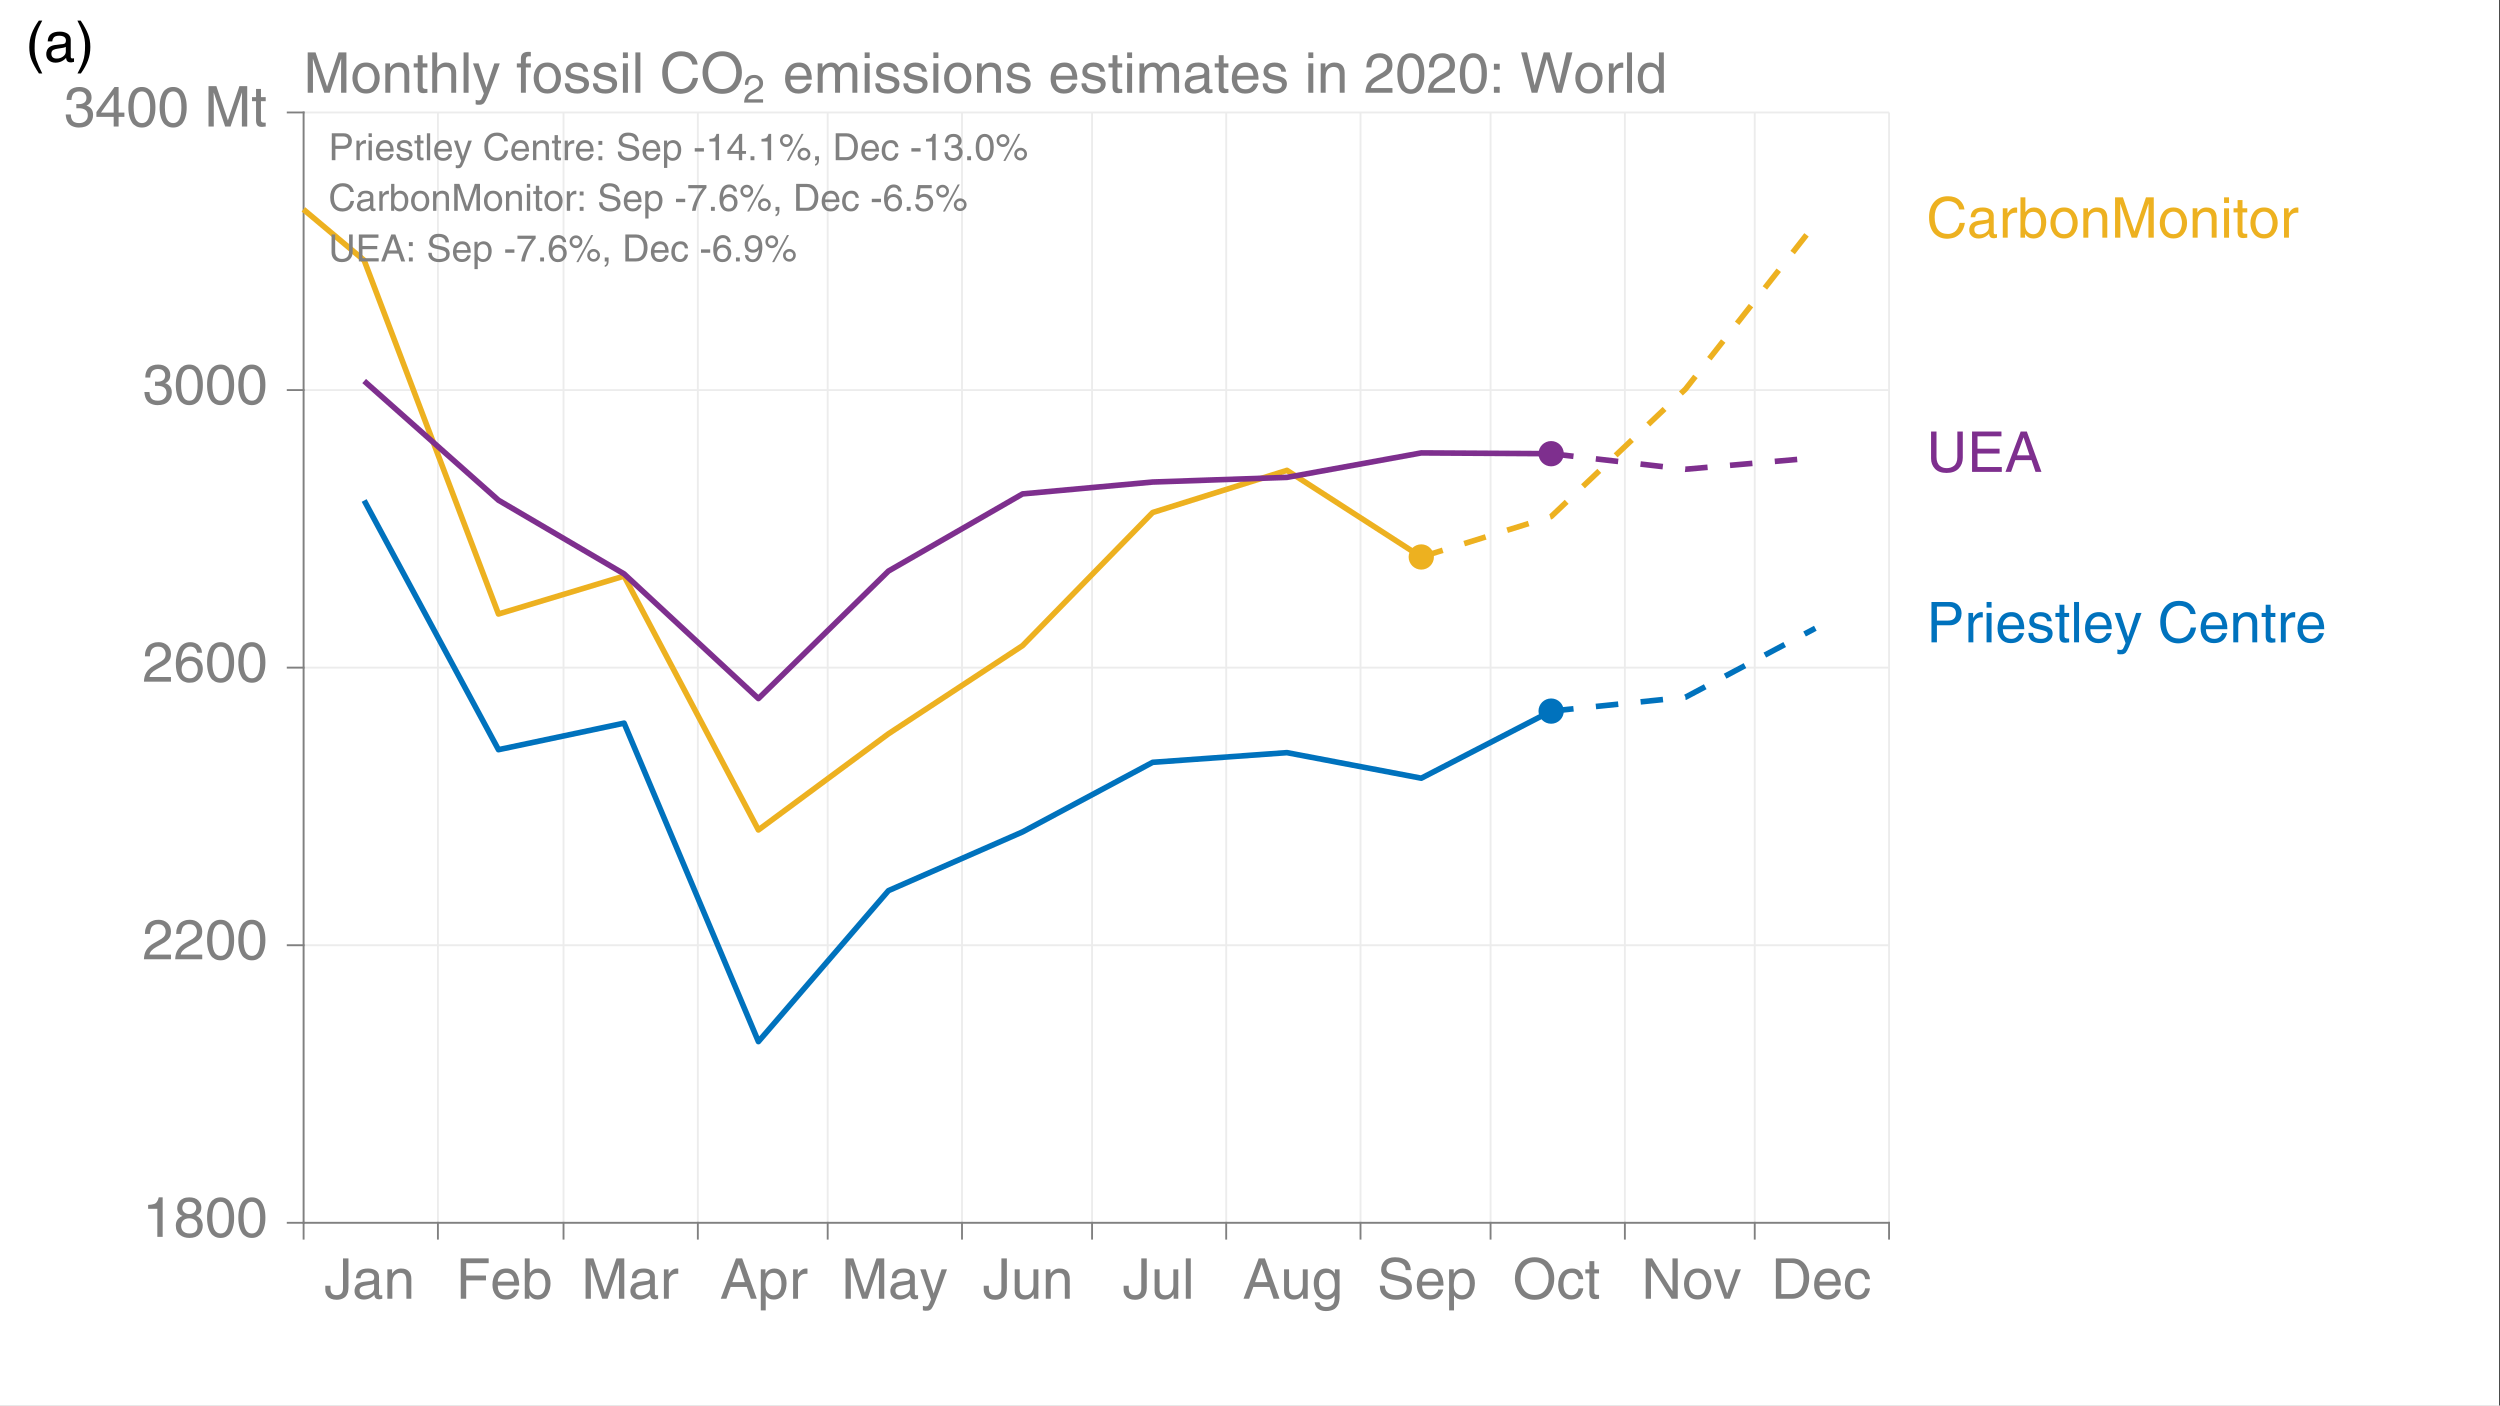 <?xml version="1.0" encoding="UTF-8"?>
<svg xmlns="http://www.w3.org/2000/svg" xmlns:xlink="http://www.w3.org/1999/xlink" width="667pt" height="375pt" viewBox="0 0 667 375" version="1.1">
<rect x="0" y="0" width="667" height="375" fill="#333333" stroke="none"/>
<defs>
<g>
<symbol overflow="visible" id="glyph0-0">
<path style="stroke:none;" d=""/>
</symbol>
<symbol overflow="visible" id="glyph0-1">
<path style="stroke:none;" d="M 5.391 -10.547 L 5.391 0 L 3.969 0 L 3.969 -7.484 L 1.516 -7.484 L 1.516 -8.531 C 1.898 -8.559 2.207 -8.594 2.438 -8.625 C 2.664 -8.652 2.895 -8.707 3.125 -8.781 C 3.352 -8.863 3.535 -8.977 3.672 -9.125 C 3.805 -9.27 3.93 -9.457 4.047 -9.688 C 4.168 -9.914 4.27 -10.203 4.344 -10.547 Z M 5.391 -10.547 "/>
</symbol>
<symbol overflow="visible" id="glyph0-2">
<path style="stroke:none;" d="M 7.375 -7.828 C 7.375 -7.484 7.324 -7.168 7.234 -6.891 C 7.148 -6.617 7.023 -6.395 6.859 -6.219 C 6.691 -6.051 6.551 -5.93 6.438 -5.859 C 6.332 -5.785 6.195 -5.699 6.031 -5.609 C 6.664 -5.336 7.109 -4.965 7.359 -4.5 C 7.617 -4.031 7.75 -3.543 7.75 -3.047 C 7.75 -2.117 7.445 -1.332 6.844 -0.688 C 6.238 -0.039 5.352 0.281 4.188 0.281 C 3.188 0.281 2.34 0.008 1.656 -0.531 C 0.926 -1.09 0.562 -1.926 0.562 -3.031 C 0.562 -4.258 1.16 -5.113 2.359 -5.594 C 1.41 -5.957 0.938 -6.645 0.938 -7.656 C 0.938 -7.957 0.984 -8.258 1.078 -8.562 C 1.18 -8.871 1.344 -9.18 1.562 -9.484 C 1.789 -9.793 2.125 -10.051 2.562 -10.25 C 3.008 -10.445 3.531 -10.547 4.125 -10.547 C 5.207 -10.547 6.02 -10.27 6.562 -9.719 C 7.102 -9.164 7.375 -8.535 7.375 -7.828 Z M 4.156 -4.953 C 3.457 -4.953 2.918 -4.758 2.547 -4.375 C 2.172 -3.988 1.984 -3.527 1.984 -3 C 1.984 -2.758 2.016 -2.527 2.078 -2.312 C 2.137 -2.094 2.25 -1.867 2.406 -1.641 C 2.559 -1.422 2.797 -1.242 3.109 -1.109 C 3.418 -0.973 3.797 -0.906 4.234 -0.906 C 5.637 -0.906 6.344 -1.566 6.344 -2.891 C 6.344 -3.574 6.133 -4.094 5.719 -4.438 C 5.312 -4.777 4.789 -4.953 4.156 -4.953 Z M 4.141 -6.094 C 4.699 -6.094 5.156 -6.25 5.5 -6.562 C 5.84 -6.883 6.016 -7.289 6.016 -7.781 C 6.016 -8.184 5.855 -8.551 5.547 -8.875 C 5.234 -9.195 4.73 -9.359 4.047 -9.359 C 3.422 -9.359 2.973 -9.191 2.703 -8.859 C 2.43 -8.523 2.297 -8.137 2.297 -7.703 C 2.297 -7.223 2.477 -6.832 2.844 -6.531 C 3.207 -6.238 3.641 -6.094 4.141 -6.094 Z M 4.141 -6.094 "/>
</symbol>
<symbol overflow="visible" id="glyph0-3">
<path style="stroke:none;" d="M 4.172 -0.906 C 5.637 -0.906 6.375 -2.312 6.375 -5.125 C 6.375 -7.945 5.637 -9.359 4.172 -9.359 C 2.703 -9.359 1.969 -7.945 1.969 -5.125 C 1.969 -2.312 2.703 -0.906 4.172 -0.906 Z M 7.703 -6.531 C 7.754 -6.082 7.781 -5.613 7.781 -5.125 C 7.781 -4.633 7.754 -4.164 7.703 -3.719 C 7.648 -3.27 7.539 -2.789 7.375 -2.281 C 7.219 -1.781 7.008 -1.348 6.75 -0.984 C 6.5 -0.617 6.148 -0.316 5.703 -0.078 C 5.266 0.16 4.754 0.281 4.172 0.281 C 3.586 0.281 3.07 0.16 2.625 -0.078 C 2.188 -0.316 1.836 -0.617 1.578 -0.984 C 1.328 -1.348 1.117 -1.781 0.953 -2.281 C 0.797 -2.789 0.691 -3.27 0.641 -3.719 C 0.586 -4.164 0.562 -4.633 0.562 -5.125 C 0.562 -5.613 0.586 -6.082 0.641 -6.531 C 0.691 -6.988 0.797 -7.469 0.953 -7.969 C 1.117 -8.477 1.328 -8.914 1.578 -9.281 C 1.836 -9.645 2.188 -9.945 2.625 -10.188 C 3.07 -10.426 3.586 -10.547 4.172 -10.547 C 4.754 -10.547 5.266 -10.426 5.703 -10.188 C 6.148 -9.945 6.5 -9.645 6.75 -9.281 C 7.008 -8.914 7.219 -8.477 7.375 -7.969 C 7.539 -7.469 7.648 -6.988 7.703 -6.531 Z M 7.703 -6.531 "/>
</symbol>
<symbol overflow="visible" id="glyph0-4">
<path style="stroke:none;" d="M 1.984 -6.766 L 0.656 -6.766 C 0.656 -7.41 0.75 -7.973 0.938 -8.453 C 1.121 -8.941 1.348 -9.316 1.609 -9.578 C 1.867 -9.836 2.176 -10.039 2.531 -10.188 C 2.895 -10.34 3.211 -10.441 3.484 -10.484 C 3.754 -10.523 4.031 -10.547 4.312 -10.547 C 5.246 -10.547 6.031 -10.258 6.656 -9.688 C 7.289 -9.113 7.609 -8.348 7.609 -7.391 C 7.609 -6.941 7.539 -6.535 7.406 -6.172 C 7.27 -5.816 7.055 -5.496 6.766 -5.219 C 6.473 -4.938 6.184 -4.699 5.906 -4.516 C 5.625 -4.336 5.246 -4.121 4.781 -3.875 L 3.688 -3.266 C 2.594 -2.66 1.988 -1.988 1.875 -1.25 L 7.609 -1.25 L 7.609 0 L 0.391 0 C 0.43 -1.027 0.66 -1.875 1.078 -2.531 C 1.492 -3.184 2.086 -3.738 2.859 -4.188 L 4.266 -5 C 4.637 -5.215 4.906 -5.375 5.062 -5.469 C 5.215 -5.57 5.406 -5.723 5.625 -5.922 C 5.84 -6.129 5.988 -6.352 6.062 -6.594 C 6.145 -6.832 6.188 -7.117 6.188 -7.453 C 6.188 -7.949 6.012 -8.395 5.672 -8.781 C 5.336 -9.164 4.816 -9.359 4.109 -9.359 C 3.734 -9.359 3.402 -9.285 3.125 -9.141 C 2.852 -8.992 2.648 -8.836 2.516 -8.672 C 2.379 -8.504 2.27 -8.273 2.188 -7.984 C 2.102 -7.691 2.051 -7.473 2.031 -7.328 C 2.008 -7.191 1.992 -7.004 1.984 -6.766 Z M 1.984 -6.766 "/>
</symbol>
<symbol overflow="visible" id="glyph0-5">
<path style="stroke:none;" d="M 7.547 -7.734 L 6.25 -7.734 C 6.062 -8.816 5.457 -9.359 4.438 -9.359 C 3.957 -9.359 3.539 -9.211 3.188 -8.922 C 2.832 -8.629 2.57 -8.258 2.406 -7.812 C 2.238 -7.363 2.117 -6.941 2.047 -6.547 C 1.973 -6.16 1.938 -5.793 1.938 -5.453 L 1.969 -5.438 C 2.465 -6.289 3.301 -6.719 4.469 -6.719 C 4.82 -6.719 5.176 -6.652 5.531 -6.531 C 5.895 -6.414 6.25 -6.238 6.594 -6 C 6.934 -5.758 7.219 -5.41 7.438 -4.953 C 7.652 -4.504 7.766 -3.977 7.766 -3.375 C 7.766 -2.344 7.43 -1.461 6.766 -0.734 C 6.453 -0.391 6.098 -0.133 5.703 0.031 C 5.316 0.195 4.777 0.281 4.094 0.281 C 3.625 0.281 3.137 0.16 2.641 -0.078 C 2.141 -0.316 1.715 -0.707 1.375 -1.25 C 0.832 -2.09 0.562 -3.312 0.562 -4.906 C 0.562 -5.551 0.625 -6.176 0.75 -6.781 C 0.871 -7.383 1.066 -7.984 1.328 -8.578 C 1.598 -9.168 2 -9.645 2.531 -10 C 3.07 -10.363 3.719 -10.547 4.469 -10.547 C 4.801 -10.547 5.129 -10.496 5.453 -10.406 C 5.773 -10.312 6.094 -10.16 6.406 -9.953 C 6.715 -9.742 6.977 -9.445 7.188 -9.062 C 7.395 -8.688 7.516 -8.242 7.547 -7.734 Z M 2.109 -3.234 C 2.109 -2.609 2.297 -2.059 2.672 -1.594 C 3.055 -1.133 3.609 -0.906 4.328 -0.906 C 4.961 -0.906 5.469 -1.125 5.844 -1.562 C 6.215 -2.008 6.406 -2.594 6.406 -3.312 C 6.406 -3.883 6.23 -4.395 5.891 -4.844 C 5.555 -5.301 5.02 -5.531 4.281 -5.531 C 3.57 -5.531 3.027 -5.309 2.656 -4.875 C 2.289 -4.445 2.109 -3.898 2.109 -3.234 Z M 2.109 -3.234 "/>
</symbol>
<symbol overflow="visible" id="glyph0-6">
<path style="stroke:none;" d="M 3.359 -4.859 L 3.359 -6 C 3.66 -5.977 3.891 -5.969 4.047 -5.969 C 4.629 -5.969 5.109 -6.102 5.484 -6.375 C 5.867 -6.645 6.062 -7.082 6.062 -7.688 C 6.062 -8.102 5.91 -8.484 5.609 -8.828 C 5.305 -9.18 4.805 -9.359 4.109 -9.359 C 3.742 -9.359 3.43 -9.293 3.172 -9.172 C 2.922 -9.055 2.727 -8.926 2.594 -8.781 C 2.469 -8.633 2.355 -8.434 2.266 -8.188 C 2.18 -7.945 2.129 -7.758 2.109 -7.625 C 2.086 -7.488 2.07 -7.309 2.062 -7.094 L 0.766 -7.094 C 0.766 -7.434 0.789 -7.754 0.844 -8.047 C 0.902 -8.348 1.008 -8.656 1.156 -8.969 C 1.309 -9.289 1.508 -9.562 1.75 -9.781 C 1.996 -9.996 2.332 -10.18 2.75 -10.328 C 3.164 -10.473 3.641 -10.547 4.172 -10.547 C 5.168 -10.547 5.961 -10.285 6.547 -9.766 C 7.129 -9.254 7.422 -8.586 7.422 -7.766 C 7.422 -7.16 7.277 -6.676 7 -6.312 C 6.727 -5.945 6.418 -5.707 6.078 -5.594 L 6.078 -5.562 C 7.242 -5.188 7.828 -4.367 7.828 -3.109 C 7.828 -2.16 7.508 -1.355 6.875 -0.703 C 6.238 -0.047 5.289 0.281 4.031 0.281 C 3.32 0.281 2.668 0.121 2.078 -0.188 C 1.141 -0.676 0.617 -1.688 0.516 -3.219 L 1.875 -3.219 C 1.883 -2.926 1.914 -2.66 1.969 -2.422 C 2.027 -2.191 2.129 -1.945 2.266 -1.688 C 2.41 -1.438 2.641 -1.242 2.953 -1.109 C 3.273 -0.973 3.664 -0.906 4.125 -0.906 C 4.801 -0.906 5.352 -1.094 5.781 -1.469 C 6.207 -1.84 6.422 -2.332 6.422 -2.938 C 6.422 -4.227 5.598 -4.875 3.953 -4.875 C 3.898 -4.875 3.801 -4.867 3.656 -4.859 C 3.52 -4.859 3.418 -4.859 3.359 -4.859 Z M 3.359 -4.859 "/>
</symbol>
<symbol overflow="visible" id="glyph0-7">
<path style="stroke:none;" d="M 7.844 -2.562 L 6.297 -2.562 L 6.297 0 L 4.984 0 L 4.984 -2.562 L 0.375 -2.562 L 0.375 -3.859 L 5.203 -10.547 L 6.297 -10.547 L 6.297 -3.703 L 7.844 -3.703 Z M 4.953 -8.484 L 1.594 -3.703 L 4.984 -3.703 L 4.984 -8.484 Z M 4.953 -8.484 "/>
</symbol>
<symbol overflow="visible" id="glyph0-8">
<path style="stroke:none;" d=""/>
</symbol>
<symbol overflow="visible" id="glyph0-9">
<path style="stroke:none;" d="M 11.422 0 L 10 0 L 10 -6.359 C 10 -6.41 10.004 -6.77 10.016 -7.438 C 10.023 -8.113 10.031 -8.648 10.031 -9.047 L 10 -9.047 L 6.969 0 L 5.531 0 L 2.5 -9.031 L 2.469 -9.031 C 2.469 -8.633 2.473 -8.102 2.484 -7.438 C 2.492 -6.77 2.5 -6.41 2.5 -6.359 L 2.5 0 L 1.094 0 L 1.094 -10.766 L 3.188 -10.766 L 6.25 -1.672 L 6.281 -1.672 L 9.344 -10.766 L 11.422 -10.766 Z M 11.422 0 "/>
</symbol>
<symbol overflow="visible" id="glyph0-10">
<path style="stroke:none;" d="M 3.859 -6.75 L 2.594 -6.75 L 2.594 -1.656 C 2.594 -1.238 2.859 -1.031 3.391 -1.031 L 3.859 -1.031 L 3.859 0 C 3.723 0.008 3.574 0.023 3.422 0.047 C 3.266 0.066 3.137 0.082 3.047 0.094 C 2.961 0.102 2.898 0.109 2.859 0.109 C 2.266 0.109 1.852 -0.035 1.625 -0.328 C 1.395 -0.629 1.281 -1.047 1.281 -1.578 L 1.281 -6.75 L 0.203 -6.75 L 0.203 -7.844 L 1.281 -7.844 L 1.281 -10.031 L 2.594 -10.031 L 2.594 -7.844 L 3.859 -7.844 Z M 3.859 -6.75 "/>
</symbol>
<symbol overflow="visible" id="glyph0-11">
<path style="stroke:none;" d="M 0.25 -3.469 L 1.625 -3.469 L 1.625 -2.719 C 1.625 -1.539 2.16 -0.953 3.234 -0.953 C 4.387 -0.953 4.969 -1.57 4.969 -2.812 L 4.969 -10.766 L 6.422 -10.766 L 6.422 -2.906 C 6.422 -2.312 6.324 -1.793 6.141 -1.359 C 5.961 -0.922 5.715 -0.586 5.406 -0.359 C 5.094 -0.129 4.762 0.031 4.422 0.125 C 4.078 0.227 3.707 0.281 3.312 0.281 C 2.727 0.281 2.223 0.191 1.797 0.016 C 1.367 -0.16 1.051 -0.395 0.844 -0.688 C 0.633 -0.977 0.48 -1.266 0.391 -1.547 C 0.297 -1.824 0.25 -2.113 0.25 -2.406 Z M 0.25 -3.469 "/>
</symbol>
<symbol overflow="visible" id="glyph0-12">
<path style="stroke:none;" d="M 2.141 -5.453 L 0.938 -5.453 C 0.988 -7.191 2.066 -8.062 4.172 -8.062 C 4.336 -8.062 4.52 -8.051 4.719 -8.031 C 4.914 -8.02 5.16 -7.965 5.453 -7.875 C 5.754 -7.781 6.016 -7.66 6.234 -7.516 C 6.461 -7.379 6.66 -7.164 6.828 -6.875 C 6.992 -6.594 7.078 -6.258 7.078 -5.875 L 7.078 -1.359 C 7.078 -1.055 7.223 -0.906 7.516 -0.906 C 7.605 -0.906 7.754 -0.922 7.953 -0.953 L 7.953 0 C 7.566 0.102 7.324 0.156 7.234 0.156 C 6.703 0.156 6.34 0.043 6.156 -0.172 C 5.969 -0.387 5.855 -0.68 5.828 -1.047 C 5.055 -0.203 4.113 0.219 3 0.219 C 2.281 0.219 1.691 0.008 1.234 -0.406 C 0.773 -0.82 0.547 -1.367 0.547 -2.047 C 0.547 -2.211 0.555 -2.375 0.578 -2.531 C 0.598 -2.684 0.656 -2.879 0.75 -3.109 C 0.852 -3.336 0.984 -3.535 1.141 -3.703 C 1.293 -3.879 1.523 -4.039 1.828 -4.188 C 2.137 -4.34 2.504 -4.445 2.922 -4.5 L 5.094 -4.766 C 5.559 -4.805 5.797 -5.117 5.797 -5.703 C 5.797 -6.543 5.176 -6.969 3.938 -6.969 C 3.594 -6.969 3.293 -6.918 3.047 -6.828 C 2.805 -6.734 2.621 -6.598 2.5 -6.422 C 2.383 -6.254 2.301 -6.102 2.25 -5.969 C 2.207 -5.832 2.168 -5.66 2.141 -5.453 Z M 5.766 -2.719 L 5.766 -4 C 5.547 -3.832 4.816 -3.668 3.578 -3.516 C 3.367 -3.484 3.184 -3.445 3.031 -3.406 C 2.883 -3.363 2.711 -3.301 2.516 -3.219 C 2.316 -3.133 2.164 -3.004 2.062 -2.828 C 1.957 -2.66 1.906 -2.461 1.906 -2.234 C 1.906 -1.328 2.379 -0.875 3.328 -0.875 C 3.961 -0.875 4.523 -1.051 5.016 -1.406 C 5.512 -1.77 5.766 -2.207 5.766 -2.719 Z M 5.766 -2.719 "/>
</symbol>
<symbol overflow="visible" id="glyph0-13">
<path style="stroke:none;" d="M 7.359 -5.344 L 7.359 0 L 6.047 0 L 6.047 -4.828 C 6.047 -5.535 5.918 -6.055 5.672 -6.391 C 5.422 -6.723 4.98 -6.891 4.359 -6.891 C 4.141 -6.891 3.918 -6.848 3.703 -6.766 C 3.492 -6.691 3.273 -6.566 3.047 -6.391 C 2.828 -6.211 2.645 -5.941 2.5 -5.578 C 2.363 -5.211 2.297 -4.777 2.297 -4.281 L 2.297 0 L 0.969 0 L 0.969 -7.844 L 2.219 -7.844 L 2.219 -6.734 L 2.25 -6.734 C 2.852 -7.617 3.645 -8.062 4.625 -8.062 C 4.883 -8.062 5.133 -8.039 5.375 -8 C 5.613 -7.957 5.859 -7.871 6.109 -7.75 C 6.355 -7.625 6.57 -7.461 6.75 -7.266 C 6.926 -7.066 7.07 -6.801 7.188 -6.469 C 7.301 -6.145 7.359 -5.77 7.359 -5.344 Z M 7.359 -5.344 "/>
</symbol>
<symbol overflow="visible" id="glyph0-14">
<path style="stroke:none;" d="M 2.75 -4.891 L 2.75 0 L 1.297 0 L 1.297 -10.766 L 8.75 -10.766 L 8.75 -9.484 L 2.75 -9.484 L 2.75 -6.188 L 8.031 -6.188 L 8.031 -4.891 Z M 2.75 -4.891 "/>
</symbol>
<symbol overflow="visible" id="glyph0-15">
<path style="stroke:none;" d="M 6.312 -2.453 L 7.641 -2.453 C 7.609 -2.18 7.473 -1.824 7.234 -1.391 C 7.004 -0.961 6.668 -0.602 6.234 -0.312 C 5.703 0.039 4.992 0.219 4.109 0.219 C 3.023 0.219 2.164 -0.145 1.531 -0.875 C 0.906 -1.602 0.594 -2.547 0.594 -3.703 C 0.594 -4.992 0.91 -6.039 1.547 -6.844 C 2.18 -7.652 3.117 -8.062 4.359 -8.062 C 5.473 -8.062 6.312 -7.652 6.875 -6.844 C 7.445 -6.031 7.734 -4.914 7.734 -3.5 L 2.016 -3.5 C 2.016 -2.664 2.207 -2.023 2.594 -1.578 C 2.977 -1.141 3.547 -0.922 4.297 -0.922 C 4.855 -0.922 5.328 -1.094 5.703 -1.438 C 6.074 -1.777 6.281 -2.117 6.312 -2.453 Z M 2.016 -4.547 L 6.375 -4.547 C 6.27 -6.105 5.539 -6.891 4.188 -6.891 C 3.582 -6.891 3.066 -6.648 2.641 -6.172 C 2.223 -5.703 2.016 -5.16 2.016 -4.547 Z M 2.016 -4.547 "/>
</symbol>
<symbol overflow="visible" id="glyph0-16">
<path style="stroke:none;" d="M 2.109 0 L 0.875 0 L 0.875 -10.766 L 2.188 -10.766 L 2.188 -6.859 L 2.219 -6.859 C 2.77 -7.648 3.523 -8.051 4.484 -8.062 C 5.492 -8.062 6.289 -7.691 6.875 -6.953 C 7.457 -6.223 7.75 -5.289 7.75 -4.156 C 7.75 -3.645 7.691 -3.148 7.578 -2.672 C 7.461 -2.191 7.277 -1.723 7.031 -1.266 C 6.789 -0.816 6.43 -0.457 5.953 -0.188 C 5.484 0.082 4.934 0.219 4.312 0.219 C 3.363 0.219 2.637 -0.176 2.141 -0.969 L 2.109 -0.969 Z M 6.391 -3.938 C 6.391 -5.902 5.676 -6.891 4.25 -6.891 C 2.832 -6.891 2.125 -5.777 2.125 -3.562 C 2.125 -2.625 2.348 -1.945 2.797 -1.531 C 3.242 -1.125 3.738 -0.922 4.281 -0.922 C 4.965 -0.922 5.488 -1.195 5.844 -1.75 C 6.207 -2.301 6.391 -3.031 6.391 -3.938 Z M 6.391 -3.938 "/>
</symbol>
<symbol overflow="visible" id="glyph0-17">
<path style="stroke:none;" d="M 2.469 -4.562 L 2.469 0 L 1.156 0 L 1.156 -7.844 L 2.406 -7.844 L 2.406 -6.547 L 2.438 -6.547 C 3.02 -7.555 3.754 -8.062 4.641 -8.062 C 4.762 -8.062 4.879 -8.051 4.984 -8.031 L 4.984 -6.656 L 4.484 -6.656 C 3.879 -6.656 3.387 -6.449 3.016 -6.047 C 2.648 -5.641 2.469 -5.145 2.469 -4.562 Z M 2.469 -4.562 "/>
</symbol>
<symbol overflow="visible" id="glyph0-18">
<path style="stroke:none;" d="M 7.156 -3.141 L 2.828 -3.141 L 1.703 0 L 0.203 0 L 4.266 -10.766 L 5.906 -10.766 L 9.812 0 L 8.219 0 Z M 3.281 -4.422 L 6.625 -4.422 L 5.047 -9.172 L 5.016 -9.172 Z M 3.281 -4.422 "/>
</symbol>
<symbol overflow="visible" id="glyph0-19">
<path style="stroke:none;" d="M 2.125 -3.562 C 2.125 -2.625 2.348 -1.945 2.797 -1.531 C 3.242 -1.125 3.738 -0.922 4.281 -0.922 C 4.965 -0.922 5.488 -1.195 5.844 -1.75 C 6.207 -2.301 6.391 -3.031 6.391 -3.938 C 6.391 -5.902 5.676 -6.891 4.25 -6.891 C 2.832 -6.891 2.125 -5.777 2.125 -3.562 Z M 0.875 3.109 L 0.875 -7.844 L 2.109 -7.844 L 2.109 -6.734 L 2.141 -6.734 C 2.316 -6.973 2.469 -7.164 2.594 -7.312 C 2.715 -7.457 2.957 -7.617 3.312 -7.797 C 3.664 -7.973 4.055 -8.062 4.484 -8.062 C 5.492 -8.062 6.289 -7.691 6.875 -6.953 C 7.457 -6.223 7.75 -5.289 7.75 -4.156 C 7.75 -3.645 7.691 -3.148 7.578 -2.672 C 7.461 -2.191 7.277 -1.723 7.031 -1.266 C 6.789 -0.816 6.43 -0.457 5.953 -0.188 C 5.484 0.082 4.934 0.219 4.312 0.219 C 3.352 0.219 2.652 -0.129 2.219 -0.828 L 2.188 -0.828 L 2.188 3.109 Z M 0.875 3.109 "/>
</symbol>
<symbol overflow="visible" id="glyph0-20">
<path style="stroke:none;" d="M 3.781 -1.453 L 5.875 -7.844 L 7.328 -7.844 C 6.016 -4.133 5.074 -1.57 4.516 -0.156 C 4.273 0.457 4.09 0.914 3.969 1.219 C 3.852 1.52 3.707 1.82 3.531 2.125 C 3.363 2.426 3.23 2.629 3.141 2.734 C 3.047 2.836 2.902 2.938 2.719 3.031 C 2.531 3.133 2.348 3.188 2.172 3.188 C 2.004 3.195 1.758 3.203 1.438 3.203 C 1.352 3.203 1.168 3.164 0.891 3.094 L 0.891 1.891 C 1.137 1.98 1.406 2.031 1.688 2.031 C 2.008 2.031 2.238 1.934 2.375 1.75 C 2.508 1.562 2.742 1.043 3.078 0.203 L 0.172 -7.844 L 1.672 -7.844 L 3.75 -1.453 Z M 3.781 -1.453 "/>
</symbol>
<symbol overflow="visible" id="glyph0-21">
<path style="stroke:none;" d="M 7.328 0 L 6.094 0 L 6.094 -1.141 L 6.062 -1.172 C 5.77 -0.691 5.43 -0.336 5.047 -0.109 C 4.672 0.105 4.176 0.219 3.562 0.219 C 2.875 0.219 2.273 0.023 1.766 -0.359 C 1.266 -0.742 1.016 -1.359 1.016 -2.203 L 1.016 -7.844 L 2.344 -7.844 L 2.344 -2.641 C 2.344 -1.492 2.848 -0.922 3.859 -0.922 C 4.254 -0.922 4.598 -1 4.891 -1.156 C 5.18 -1.309 5.406 -1.523 5.562 -1.797 C 5.727 -2.066 5.844 -2.344 5.906 -2.625 C 5.977 -2.914 6.016 -3.219 6.016 -3.531 L 6.016 -7.844 L 7.328 -7.844 Z M 7.328 0 "/>
</symbol>
<symbol overflow="visible" id="glyph0-22">
<path style="stroke:none;" d="M 2.328 -10.766 L 2.328 0 L 1 0 L 1 -10.766 Z M 2.328 -10.766 "/>
</symbol>
<symbol overflow="visible" id="glyph0-23">
<path style="stroke:none;" d="M 1.969 -3.938 C 1.969 -3.031 2.145 -2.301 2.5 -1.75 C 2.863 -1.195 3.391 -0.922 4.078 -0.922 C 4.617 -0.922 5.109 -1.125 5.547 -1.531 C 5.992 -1.945 6.219 -2.625 6.219 -3.562 C 6.219 -5.777 5.512 -6.891 4.109 -6.891 C 2.68 -6.891 1.969 -5.902 1.969 -3.938 Z M 7.484 -7.844 L 7.484 -0.641 C 7.484 -0.41 7.477 -0.215 7.469 -0.062 C 7.469 0.09 7.441 0.32 7.391 0.625 C 7.336 0.926 7.27 1.18 7.188 1.391 C 7.102 1.598 6.973 1.828 6.797 2.078 C 6.617 2.336 6.402 2.551 6.156 2.719 C 5.906 2.883 5.582 3.02 5.188 3.125 C 4.789 3.238 4.34 3.297 3.844 3.297 C 3.625 3.297 3.402 3.277 3.188 3.25 C 2.977 3.227 2.73 3.164 2.453 3.062 C 2.18 2.969 1.941 2.836 1.734 2.672 C 1.523 2.516 1.336 2.289 1.172 2 C 1.004 1.707 0.895 1.355 0.844 0.953 L 2.156 0.953 C 2.32 1.785 2.914 2.203 3.938 2.203 C 4.207 2.203 4.453 2.176 4.672 2.125 C 4.898 2.082 5.086 2.004 5.234 1.891 C 5.387 1.785 5.523 1.68 5.641 1.578 C 5.754 1.484 5.844 1.348 5.906 1.172 C 5.965 0.992 6.02 0.848 6.062 0.734 C 6.102 0.617 6.129 0.457 6.141 0.25 C 6.16 0.051 6.172 -0.082 6.172 -0.156 C 6.172 -0.238 6.172 -0.375 6.172 -0.562 L 6.172 -0.891 L 6.141 -0.891 L 6.141 -0.828 C 5.691 -0.129 4.992 0.219 4.047 0.219 C 3.422 0.219 2.867 0.082 2.391 -0.188 C 1.922 -0.457 1.559 -0.816 1.312 -1.266 C 1.062 -1.723 0.879 -2.191 0.766 -2.672 C 0.648 -3.148 0.594 -3.645 0.594 -4.156 C 0.594 -5.289 0.883 -6.223 1.469 -6.953 C 2.059 -7.691 2.863 -8.062 3.875 -8.062 C 4.301 -8.062 4.691 -7.973 5.047 -7.797 C 5.398 -7.617 5.641 -7.457 5.766 -7.312 C 5.887 -7.164 6.035 -6.973 6.203 -6.734 L 6.234 -6.734 L 6.234 -7.844 Z M 7.484 -7.844 "/>
</symbol>
<symbol overflow="visible" id="glyph0-24">
<path style="stroke:none;" d="M 9 -7.625 L 7.641 -7.625 C 7.609 -8.383 7.332 -8.938 6.812 -9.281 C 6.289 -9.633 5.676 -9.812 4.969 -9.812 C 4.695 -9.812 4.434 -9.785 4.188 -9.734 C 3.938 -9.68 3.676 -9.59 3.406 -9.469 C 3.133 -9.352 2.914 -9.16 2.75 -8.891 C 2.582 -8.617 2.5 -8.293 2.5 -7.922 C 2.5 -7.211 2.926 -6.758 3.781 -6.562 L 6.859 -5.844 C 8.48 -5.457 9.297 -4.496 9.297 -2.969 C 9.297 -2.363 9.164 -1.836 8.906 -1.391 C 8.645 -0.941 8.301 -0.602 7.875 -0.375 C 7.445 -0.145 6.996 0.02 6.531 0.125 C 6.062 0.227 5.574 0.281 5.078 0.281 C 3.672 0.281 2.586 -0.062 1.828 -0.75 C 1.41 -1.121 1.121 -1.531 0.969 -1.969 C 0.812 -2.402 0.734 -2.91 0.734 -3.484 L 2.094 -3.484 C 2.094 -2.586 2.383 -1.941 2.969 -1.547 C 3.559 -1.148 4.258 -0.953 5.062 -0.953 C 5.371 -0.953 5.672 -0.977 5.953 -1.031 C 6.242 -1.082 6.539 -1.164 6.844 -1.281 C 7.152 -1.395 7.406 -1.582 7.594 -1.844 C 7.789 -2.102 7.891 -2.414 7.891 -2.781 C 7.891 -3.32 7.727 -3.719 7.406 -3.969 C 7.094 -4.227 6.488 -4.469 5.594 -4.688 L 3.391 -5.188 C 1.859 -5.551 1.094 -6.395 1.094 -7.719 C 1.094 -8.652 1.406 -9.445 2.031 -10.094 C 2.652 -10.738 3.578 -11.062 4.797 -11.062 C 5.512 -11.062 6.141 -10.973 6.672 -10.797 C 7.199 -10.629 7.609 -10.426 7.891 -10.188 C 8.168 -9.957 8.395 -9.668 8.562 -9.328 C 8.738 -8.984 8.848 -8.684 8.891 -8.438 C 8.941 -8.188 8.977 -7.914 9 -7.625 Z M 9 -7.625 "/>
</symbol>
<symbol overflow="visible" id="glyph0-25">
<path style="stroke:none;" d="M 8.562 -2.219 C 9.238 -3.039 9.578 -4.094 9.578 -5.375 C 9.578 -6.664 9.238 -7.719 8.562 -8.531 C 7.895 -9.352 6.98 -9.766 5.828 -9.766 C 4.68 -9.766 3.77 -9.352 3.094 -8.531 C 2.414 -7.719 2.078 -6.664 2.078 -5.375 C 2.078 -4.094 2.414 -3.039 3.094 -2.219 C 3.77 -1.406 4.68 -1 5.828 -1 C 6.98 -1 7.895 -1.406 8.562 -2.219 Z M 10.922 -6.875 C 11.023 -6.383 11.078 -5.887 11.078 -5.391 C 11.078 -4.891 11.023 -4.387 10.922 -3.891 C 10.816 -3.398 10.633 -2.898 10.375 -2.391 C 10.125 -1.879 9.805 -1.426 9.422 -1.031 C 9.035 -0.645 8.527 -0.324 7.906 -0.078 C 7.289 0.16 6.598 0.281 5.828 0.281 C 5.066 0.281 4.371 0.16 3.75 -0.078 C 3.125 -0.324 2.617 -0.645 2.234 -1.031 C 1.859 -1.426 1.539 -1.879 1.281 -2.391 C 1.031 -2.898 0.848 -3.398 0.734 -3.891 C 0.629 -4.387 0.578 -4.891 0.578 -5.391 C 0.578 -5.887 0.629 -6.383 0.734 -6.875 C 0.848 -7.371 1.031 -7.879 1.281 -8.391 C 1.539 -8.898 1.859 -9.348 2.234 -9.734 C 2.617 -10.117 3.125 -10.438 3.75 -10.688 C 4.371 -10.934 5.066 -11.062 5.828 -11.062 C 6.598 -11.062 7.289 -10.934 7.906 -10.688 C 8.527 -10.438 9.035 -10.117 9.422 -9.734 C 9.805 -9.348 10.125 -8.898 10.375 -8.391 C 10.633 -7.879 10.816 -7.371 10.922 -6.875 Z M 10.922 -6.875 "/>
</symbol>
<symbol overflow="visible" id="glyph0-26">
<path style="stroke:none;" d="M 7.156 -5.203 L 5.875 -5.203 C 5.695 -6.324 5.074 -6.891 4.016 -6.891 C 3.266 -6.891 2.715 -6.598 2.375 -6.016 C 2.031 -5.43 1.859 -4.738 1.859 -3.938 C 1.859 -1.926 2.57 -0.922 4 -0.922 C 4.457 -0.922 4.859 -1.082 5.203 -1.406 C 5.543 -1.727 5.77 -2.188 5.875 -2.781 L 7.156 -2.781 C 7.113 -2.426 7.027 -2.086 6.906 -1.766 C 6.781 -1.453 6.602 -1.133 6.375 -0.812 C 6.145 -0.5 5.816 -0.246 5.391 -0.062 C 4.973 0.121 4.492 0.219 3.953 0.219 C 2.879 0.219 2.023 -0.145 1.391 -0.875 C 0.766 -1.602 0.453 -2.547 0.453 -3.703 C 0.453 -4.992 0.77 -6.039 1.406 -6.844 C 2.039 -7.652 2.977 -8.062 4.219 -8.062 C 5.152 -8.062 5.863 -7.777 6.344 -7.219 C 6.82 -6.664 7.094 -5.992 7.156 -5.203 Z M 7.156 -5.203 "/>
</symbol>
<symbol overflow="visible" id="glyph0-27">
<path style="stroke:none;" d="M 8.281 -2.062 L 8.281 -10.766 L 9.688 -10.766 L 9.688 0 L 8.062 0 L 2.578 -8.703 L 2.547 -8.703 L 2.547 0 L 1.141 0 L 1.141 -10.766 L 2.859 -10.766 L 8.25 -2.062 Z M 8.281 -2.062 "/>
</symbol>
<symbol overflow="visible" id="glyph0-28">
<path style="stroke:none;" d="M 1.469 -1.016 C 0.844 -1.836 0.531 -2.805 0.531 -3.922 C 0.531 -5.043 0.844 -6.016 1.469 -6.828 C 2.102 -7.648 3.004 -8.062 4.172 -8.062 C 5.336 -8.062 6.234 -7.648 6.859 -6.828 C 7.492 -6.016 7.812 -5.043 7.812 -3.922 C 7.812 -2.805 7.492 -1.836 6.859 -1.016 C 6.234 -0.203 5.336 0.203 4.172 0.203 C 3.004 0.203 2.102 -0.203 1.469 -1.016 Z M 1.984 -4.844 C 1.922 -4.539 1.891 -4.23 1.891 -3.922 C 1.891 -3.617 1.922 -3.309 1.984 -3 C 2.043 -2.695 2.156 -2.379 2.312 -2.047 C 2.465 -1.711 2.707 -1.441 3.031 -1.234 C 3.352 -1.035 3.734 -0.938 4.172 -0.938 C 4.605 -0.938 4.988 -1.035 5.312 -1.234 C 5.633 -1.441 5.867 -1.711 6.016 -2.047 C 6.168 -2.379 6.281 -2.695 6.344 -3 C 6.414 -3.309 6.453 -3.617 6.453 -3.922 C 6.453 -4.23 6.414 -4.539 6.344 -4.844 C 6.281 -5.152 6.168 -5.477 6.016 -5.812 C 5.867 -6.145 5.633 -6.414 5.312 -6.625 C 4.988 -6.832 4.605 -6.938 4.172 -6.938 C 3.734 -6.938 3.352 -6.832 3.031 -6.625 C 2.707 -6.414 2.465 -6.145 2.312 -5.812 C 2.156 -5.477 2.043 -5.152 1.984 -4.844 Z M 1.984 -4.844 "/>
</symbol>
<symbol overflow="visible" id="glyph0-29">
<path style="stroke:none;" d="M 3.719 -1.453 L 5.938 -7.844 L 7.375 -7.844 L 4.391 0 L 2.984 0 L 0.125 -7.844 L 1.656 -7.844 L 3.688 -1.453 Z M 3.719 -1.453 "/>
</symbol>
<symbol overflow="visible" id="glyph0-30">
<path style="stroke:none;" d="M 1.219 0 L 1.219 -10.766 L 5.578 -10.766 C 6.973 -10.766 8.078 -10.285 8.891 -9.328 C 9.699 -8.367 10.109 -7.102 10.109 -5.531 C 10.109 -5.02 10.059 -4.512 9.969 -4.016 C 9.883 -3.523 9.73 -3.027 9.516 -2.531 C 9.297 -2.039 9.012 -1.605 8.672 -1.234 C 8.328 -0.867 7.883 -0.57 7.344 -0.344 C 6.812 -0.113 6.199 0 5.516 0 Z M 2.672 -9.531 L 2.672 -1.25 L 5.484 -1.25 C 6.449 -1.25 7.211 -1.613 7.766 -2.344 C 8.324 -3.07 8.609 -4.102 8.609 -5.438 C 8.609 -6.77 8.32 -7.785 7.75 -8.484 C 7.188 -9.18 6.398 -9.531 5.391 -9.531 Z M 2.672 -9.531 "/>
</symbol>
<symbol overflow="visible" id="glyph0-31">
<path style="stroke:none;" d="M 2.75 -9.531 L 2.75 -5.797 L 5.641 -5.797 C 7.098 -5.797 7.828 -6.438 7.828 -7.719 C 7.828 -8.926 7.117 -9.531 5.703 -9.531 Z M 2.75 -4.547 L 2.75 0 L 1.297 0 L 1.297 -10.766 L 6.141 -10.766 C 7.117 -10.766 7.895 -10.48 8.469 -9.922 C 9.039 -9.359 9.328 -8.629 9.328 -7.734 C 9.328 -7.203 9.227 -6.699 9.031 -6.234 C 8.844 -5.773 8.496 -5.379 8 -5.047 C 7.5 -4.711 6.879 -4.547 6.141 -4.547 Z M 2.75 -4.547 "/>
</symbol>
<symbol overflow="visible" id="glyph0-32">
<path style="stroke:none;" d="M 2.328 -7.844 L 2.328 0 L 1 0 L 1 -7.844 Z M 2.328 -9.266 L 1 -9.266 L 1 -10.766 L 2.328 -10.766 Z M 2.328 -9.266 "/>
</symbol>
<symbol overflow="visible" id="glyph0-33">
<path style="stroke:none;" d="M 6.703 -5.609 L 5.438 -5.609 C 5.406 -6.492 4.777 -6.938 3.562 -6.938 C 3.375 -6.938 3.176 -6.914 2.969 -6.875 C 2.77 -6.832 2.559 -6.715 2.344 -6.531 C 2.125 -6.352 2.016 -6.113 2.016 -5.812 C 2.016 -5.52 2.109 -5.305 2.297 -5.172 C 2.492 -5.047 2.875 -4.91 3.438 -4.766 L 4.75 -4.438 C 5.559 -4.238 6.129 -3.977 6.453 -3.656 C 6.785 -3.344 6.953 -2.914 6.953 -2.375 C 6.953 -1.582 6.66 -0.949 6.078 -0.484 C 5.504 -0.016 4.762 0.219 3.859 0.219 C 3.266 0.219 2.746 0.148 2.312 0.016 C 1.883 -0.117 1.555 -0.273 1.328 -0.453 C 1.109 -0.637 0.93 -0.875 0.797 -1.156 C 0.66 -1.434 0.574 -1.672 0.547 -1.859 C 0.516 -2.043 0.492 -2.266 0.484 -2.516 L 1.75 -2.516 C 1.758 -2.316 1.789 -2.137 1.844 -1.984 C 1.895 -1.836 1.984 -1.668 2.109 -1.484 C 2.242 -1.305 2.457 -1.164 2.75 -1.062 C 3.039 -0.969 3.406 -0.922 3.844 -0.922 C 4.352 -0.922 4.781 -1.023 5.125 -1.234 C 5.465 -1.441 5.641 -1.75 5.641 -2.156 C 5.641 -2.457 5.527 -2.68 5.312 -2.828 C 5.094 -2.98 4.68 -3.133 4.078 -3.281 L 2.547 -3.656 C 1.336 -3.957 0.734 -4.594 0.734 -5.562 C 0.734 -6.371 1.016 -6.992 1.578 -7.422 C 2.148 -7.848 2.859 -8.062 3.703 -8.062 C 4.23 -8.062 4.695 -7.988 5.094 -7.844 C 5.488 -7.695 5.781 -7.52 5.969 -7.312 C 6.164 -7.113 6.32 -6.883 6.438 -6.625 C 6.559 -6.375 6.633 -6.168 6.656 -6.016 C 6.684 -5.867 6.703 -5.73 6.703 -5.609 Z M 6.703 -5.609 "/>
</symbol>
<symbol overflow="visible" id="glyph0-34">
<path style="stroke:none;" d="M 10.109 -7.531 L 8.703 -7.531 C 8.598 -7.977 8.43 -8.359 8.203 -8.672 C 7.984 -8.98 7.715 -9.211 7.406 -9.359 C 7.102 -9.504 6.816 -9.609 6.547 -9.672 C 6.273 -9.73 5.988 -9.766 5.688 -9.766 C 4.664 -9.766 3.82 -9.387 3.156 -8.641 C 2.488 -7.898 2.156 -6.848 2.156 -5.484 C 2.156 -2.492 3.348 -1 5.734 -1 C 6.012 -1 6.285 -1.039 6.547 -1.125 C 6.816 -1.207 7.109 -1.344 7.422 -1.531 C 7.73 -1.727 8.008 -2.035 8.25 -2.453 C 8.496 -2.867 8.688 -3.367 8.812 -3.953 L 10.219 -3.953 C 10.133 -3.398 9.992 -2.895 9.797 -2.438 C 9.609 -1.988 9.395 -1.617 9.156 -1.328 C 8.926 -1.047 8.66 -0.793 8.359 -0.578 C 8.055 -0.367 7.773 -0.207 7.516 -0.094 C 7.254 0.008 6.973 0.086 6.672 0.141 C 6.379 0.199 6.148 0.238 5.984 0.25 C 5.828 0.27 5.664 0.281 5.5 0.281 C 4.863 0.281 4.262 0.176 3.703 -0.031 C 3.141 -0.246 2.621 -0.578 2.156 -1.016 C 1.695 -1.461 1.332 -2.062 1.062 -2.812 C 0.789 -3.559 0.656 -4.438 0.656 -5.438 C 0.656 -7.121 1.102 -8.484 2 -9.516 C 2.902 -10.543 4.133 -11.062 5.688 -11.062 C 6.996 -11.062 8.035 -10.715 8.797 -10.031 C 9.555 -9.344 9.992 -8.508 10.109 -7.531 Z M 10.109 -7.531 "/>
</symbol>
<symbol overflow="visible" id="glyph0-35">
<path style="stroke:none;" d="M 8.203 -10.766 L 9.656 -10.766 L 9.656 -3.781 C 9.656 -2.613 9.285 -1.645 8.547 -0.875 C 7.805 -0.102 6.73 0.281 5.328 0.281 C 3.961 0.281 2.93 -0.086 2.234 -0.828 C 1.535 -1.574 1.188 -2.492 1.188 -3.578 L 1.188 -10.766 L 2.641 -10.766 L 2.641 -3.984 C 2.641 -3.43 2.719 -2.949 2.875 -2.547 C 3.039 -2.141 3.258 -1.824 3.531 -1.609 C 3.801 -1.398 4.086 -1.242 4.391 -1.141 C 4.691 -1.047 5.02 -1 5.375 -1 C 5.727 -1 6.062 -1.047 6.375 -1.141 C 6.695 -1.242 7 -1.398 7.281 -1.609 C 7.559 -1.816 7.785 -2.117 7.953 -2.516 C 8.117 -2.918 8.203 -3.398 8.203 -3.953 Z M 8.203 -10.766 "/>
</symbol>
<symbol overflow="visible" id="glyph0-36">
<path style="stroke:none;" d="M 9.234 -1.297 L 9.234 0 L 1.297 0 L 1.297 -10.766 L 9.141 -10.766 L 9.141 -9.484 L 2.75 -9.484 L 2.75 -6.188 L 8.641 -6.188 L 8.641 -4.891 L 2.75 -4.891 L 2.75 -1.297 Z M 9.234 -1.297 "/>
</symbol>
<symbol overflow="visible" id="glyph0-37">
<path style="stroke:none;" d="M 3.562 -11 L 4.469 -11 C 4.07 -10.238 3.777 -9.664 3.594 -9.281 C 3.406 -8.895 3.199 -8.387 2.984 -7.766 C 2.773 -7.148 2.629 -6.508 2.547 -5.844 C 2.473 -5.188 2.438 -4.426 2.438 -3.562 C 2.438 -2.426 2.598 -1.383 2.922 -0.438 C 3.242 0.508 3.766 1.691 4.484 3.109 L 3.594 3.109 C 2.707 1.766 2.055 0.582 1.641 -0.438 C 1.223 -1.465 1.016 -2.629 1.016 -3.922 C 1.016 -5.18 1.223 -6.375 1.641 -7.5 C 2.066 -8.621 2.707 -9.789 3.562 -11 Z M 3.562 -11 "/>
</symbol>
<symbol overflow="visible" id="glyph0-38">
<path style="stroke:none;" d="M 1.438 3.109 L 0.531 3.109 C 0.926 2.348 1.219 1.773 1.406 1.391 C 1.59 1.004 1.789 0.504 2 -0.109 C 2.215 -0.73 2.363 -1.375 2.438 -2.031 C 2.52 -2.695 2.562 -3.461 2.562 -4.328 C 2.562 -5.461 2.398 -6.504 2.078 -7.453 C 1.754 -8.398 1.23 -9.582 0.516 -11 L 1.391 -11 C 2.285 -9.656 2.938 -8.465 3.344 -7.438 C 3.758 -6.414 3.969 -5.258 3.969 -3.969 C 3.969 -2.695 3.758 -1.496 3.344 -0.375 C 2.926 0.738 2.289 1.898 1.438 3.109 Z M 1.438 3.109 "/>
</symbol>
<symbol overflow="visible" id="glyph0-39">
<path style="stroke:none;" d="M 7.359 -5.344 L 7.359 0 L 6.047 0 L 6.047 -5.125 C 6.047 -5.707 5.93 -6.145 5.703 -6.438 C 5.484 -6.738 5.074 -6.891 4.484 -6.891 C 3.867 -6.891 3.348 -6.68 2.922 -6.266 C 2.504 -5.848 2.297 -5.184 2.297 -4.281 L 2.297 0 L 0.969 0 L 0.969 -10.766 L 2.297 -10.766 L 2.297 -6.797 L 2.328 -6.797 C 2.961 -7.637 3.727 -8.062 4.625 -8.062 C 4.883 -8.062 5.133 -8.039 5.375 -8 C 5.613 -7.957 5.859 -7.871 6.109 -7.75 C 6.355 -7.625 6.57 -7.461 6.75 -7.266 C 6.926 -7.066 7.07 -6.801 7.188 -6.469 C 7.301 -6.145 7.359 -5.77 7.359 -5.344 Z M 7.359 -5.344 "/>
</symbol>
<symbol overflow="visible" id="glyph0-40">
<path style="stroke:none;" d="M 3.938 -6.75 L 2.609 -6.75 L 2.609 0 L 1.297 0 L 1.297 -6.75 L 0.203 -6.75 L 0.203 -7.844 L 1.297 -7.844 L 1.297 -9.188 C 1.297 -10.34 1.973 -10.922 3.328 -10.922 C 3.449 -10.922 3.656 -10.91 3.938 -10.891 L 3.938 -9.703 C 3.707 -9.723 3.523 -9.734 3.391 -9.734 C 3.109 -9.734 2.902 -9.66 2.781 -9.516 C 2.664 -9.367 2.609 -9.133 2.609 -8.812 L 2.609 -7.844 L 3.938 -7.844 Z M 3.938 -6.75 "/>
</symbol>
<symbol overflow="visible" id="glyph0-41">
<path style="stroke:none;" d="M 1.109 -2.109 L 0.203 -2.109 C 0.203 -2.574 0.266 -2.977 0.391 -3.312 C 0.523 -3.652 0.68 -3.914 0.859 -4.094 C 1.035 -4.27 1.25 -4.41 1.5 -4.516 C 1.746 -4.629 1.969 -4.695 2.156 -4.719 C 2.352 -4.746 2.551 -4.766 2.75 -4.766 C 3.402 -4.766 3.953 -4.559 4.391 -4.156 C 4.836 -3.758 5.062 -3.227 5.062 -2.562 C 5.062 -2.238 5.008 -1.949 4.906 -1.703 C 4.812 -1.453 4.66 -1.227 4.453 -1.031 C 4.254 -0.832 4.055 -0.668 3.859 -0.547 C 3.672 -0.422 3.41 -0.27 3.078 -0.094 L 2.312 0.328 C 1.539 0.754 1.113 1.223 1.031 1.734 L 5.062 1.734 L 5.062 2.625 L 0 2.625 C 0.027 1.895 0.191 1.301 0.484 0.844 C 0.785 0.395 1.203 0.008 1.734 -0.312 L 2.719 -0.891 C 2.977 -1.035 3.16 -1.141 3.266 -1.203 C 3.379 -1.273 3.516 -1.383 3.672 -1.531 C 3.824 -1.676 3.93 -1.832 3.984 -2 C 4.035 -2.164 4.062 -2.363 4.062 -2.594 C 4.062 -2.945 3.941 -3.258 3.703 -3.531 C 3.461 -3.801 3.098 -3.938 2.609 -3.938 C 2.336 -3.938 2.105 -3.883 1.922 -3.781 C 1.734 -3.676 1.586 -3.559 1.484 -3.438 C 1.391 -3.32 1.309 -3.164 1.25 -2.969 C 1.195 -2.77 1.16 -2.617 1.141 -2.516 C 1.129 -2.422 1.117 -2.285 1.109 -2.109 Z M 1.109 -2.109 "/>
</symbol>
<symbol overflow="visible" id="glyph0-42">
<path style="stroke:none;" d="M 0.969 0 L 0.969 -7.844 L 2.219 -7.844 L 2.219 -6.734 L 2.25 -6.734 C 2.852 -7.617 3.645 -8.062 4.625 -8.062 C 4.945 -8.062 5.234 -8.02 5.484 -7.938 C 5.742 -7.852 5.953 -7.727 6.109 -7.562 C 6.273 -7.406 6.391 -7.273 6.453 -7.172 C 6.523 -7.078 6.609 -6.949 6.703 -6.797 C 6.973 -7.098 7.191 -7.32 7.359 -7.469 C 7.535 -7.613 7.773 -7.75 8.078 -7.875 C 8.379 -7.996 8.723 -8.062 9.109 -8.062 C 9.355 -8.062 9.602 -8.023 9.844 -7.953 C 10.09 -7.879 10.352 -7.754 10.625 -7.578 C 10.895 -7.398 11.113 -7.121 11.281 -6.75 C 11.445 -6.383 11.531 -5.945 11.531 -5.438 L 11.531 0 L 10.219 0 L 10.219 -5.062 C 10.219 -5.645 10.105 -6.094 9.891 -6.406 C 9.672 -6.727 9.293 -6.891 8.766 -6.891 C 8.234 -6.891 7.789 -6.676 7.438 -6.25 C 7.094 -5.82 6.922 -5.332 6.922 -4.781 L 6.922 0 L 5.594 0 L 5.594 -5.438 C 5.594 -5.832 5.496 -6.172 5.312 -6.453 C 5.125 -6.742 4.805 -6.891 4.359 -6.891 C 4.141 -6.891 3.918 -6.848 3.703 -6.766 C 3.492 -6.691 3.273 -6.566 3.047 -6.391 C 2.828 -6.211 2.645 -5.941 2.5 -5.578 C 2.363 -5.211 2.297 -4.777 2.297 -4.281 L 2.297 0 Z M 0.969 0 "/>
</symbol>
<symbol overflow="visible" id="glyph0-43">
<path style="stroke:none;" d="M 2.859 -1.594 L 2.859 0 L 1.312 0 L 1.312 -1.594 Z M 2.859 -7.734 L 2.859 -6.156 L 1.312 -6.156 L 1.312 -7.734 Z M 2.859 -7.734 "/>
</symbol>
<symbol overflow="visible" id="glyph0-44">
<path style="stroke:none;" d="M 7.062 -8.922 L 4.578 0 L 3.047 0 L 0.234 -10.766 L 1.812 -10.766 L 3.828 -2.016 L 3.859 -2.016 L 6.266 -10.766 L 7.859 -10.766 L 10.281 -2.016 L 10.312 -2.016 L 12.312 -10.766 L 13.922 -10.766 L 11.078 0 L 9.562 0 L 7.094 -8.922 Z M 7.062 -8.922 "/>
</symbol>
<symbol overflow="visible" id="glyph0-45">
<path style="stroke:none;" d="M 7.484 -10.766 L 7.484 0 L 6.234 0 L 6.234 -1.078 L 6.203 -1.078 C 5.734 -0.211 4.988 0.219 3.969 0.219 C 3.344 0.219 2.789 0.082 2.312 -0.188 C 1.844 -0.457 1.48 -0.816 1.234 -1.266 C 0.992 -1.723 0.816 -2.191 0.703 -2.672 C 0.586 -3.148 0.531 -3.645 0.531 -4.156 C 0.531 -5.289 0.82 -6.223 1.406 -6.953 C 1.988 -7.691 2.785 -8.062 3.797 -8.062 C 4.223 -8.062 4.613 -7.973 4.969 -7.797 C 5.32 -7.617 5.562 -7.457 5.688 -7.312 C 5.809 -7.164 5.961 -6.973 6.141 -6.734 L 6.172 -6.844 L 6.172 -10.766 Z M 1.891 -3.938 C 1.891 -3.031 2.066 -2.301 2.422 -1.75 C 2.785 -1.195 3.312 -0.922 4 -0.922 C 4.539 -0.922 5.035 -1.125 5.484 -1.531 C 5.93 -1.945 6.156 -2.625 6.156 -3.562 C 6.156 -5.777 5.445 -6.891 4.031 -6.891 C 2.602 -6.891 1.891 -5.902 1.891 -3.938 Z M 1.891 -3.938 "/>
</symbol>
<symbol overflow="visible" id="glyph1-0">
<path style="stroke:none;" d=""/>
</symbol>
<symbol overflow="visible" id="glyph1-1">
<path style="stroke:none;" d="M 1.828 -6.344 L 1.828 -3.859 L 3.766 -3.859 C 4.73 -3.859 5.219 -4.289 5.219 -5.156 C 5.219 -5.945 4.742 -6.344 3.797 -6.344 Z M 1.828 -3.031 L 1.828 0 L 0.859 0 L 0.859 -7.188 L 4.094 -7.188 C 4.738 -7.188 5.254 -6.992 5.641 -6.609 C 6.023 -6.234 6.219 -5.746 6.219 -5.156 C 6.219 -4.801 6.148 -4.465 6.016 -4.156 C 5.891 -3.852 5.66 -3.586 5.328 -3.359 C 4.992 -3.141 4.582 -3.031 4.094 -3.031 Z M 1.828 -3.031 "/>
</symbol>
<symbol overflow="visible" id="glyph1-2">
<path style="stroke:none;" d="M 1.656 -3.047 L 1.656 0 L 0.766 0 L 0.766 -5.234 L 1.594 -5.234 L 1.594 -4.359 L 1.625 -4.359 C 2.008 -5.035 2.5 -5.375 3.094 -5.375 C 3.176 -5.375 3.25 -5.363 3.312 -5.344 L 3.312 -4.438 L 2.984 -4.438 C 2.586 -4.438 2.262 -4.301 2.016 -4.031 C 1.773 -3.758 1.656 -3.43 1.656 -3.047 Z M 1.656 -3.047 "/>
</symbol>
<symbol overflow="visible" id="glyph1-3">
<path style="stroke:none;" d="M 1.547 -5.234 L 1.547 0 L 0.672 0 L 0.672 -5.234 Z M 1.547 -6.188 L 0.672 -6.188 L 0.672 -7.188 L 1.547 -7.188 Z M 1.547 -6.188 "/>
</symbol>
<symbol overflow="visible" id="glyph1-4">
<path style="stroke:none;" d="M 4.203 -1.641 L 5.094 -1.641 C 5.07 -1.453 4.98 -1.211 4.828 -0.922 C 4.672 -0.641 4.445 -0.398 4.156 -0.203 C 3.801 0.035 3.324 0.156 2.734 0.156 C 2.016 0.156 1.445 -0.086 1.031 -0.578 C 0.613 -1.066 0.406 -1.695 0.406 -2.469 C 0.406 -3.332 0.613 -4.031 1.031 -4.562 C 1.457 -5.102 2.082 -5.375 2.906 -5.375 C 3.645 -5.375 4.203 -5.102 4.578 -4.562 C 4.961 -4.02 5.156 -3.273 5.156 -2.328 L 1.344 -2.328 C 1.344 -1.773 1.469 -1.348 1.719 -1.047 C 1.977 -0.754 2.359 -0.609 2.859 -0.609 C 3.242 -0.609 3.562 -0.723 3.812 -0.953 C 4.059 -1.18 4.191 -1.41 4.203 -1.641 Z M 1.344 -3.031 L 4.25 -3.031 C 4.188 -4.07 3.699 -4.594 2.797 -4.594 C 2.391 -4.594 2.043 -4.434 1.766 -4.125 C 1.484 -3.812 1.344 -3.445 1.344 -3.031 Z M 1.344 -3.031 "/>
</symbol>
<symbol overflow="visible" id="glyph1-5">
<path style="stroke:none;" d="M 4.469 -3.734 L 3.625 -3.734 C 3.602 -4.324 3.184 -4.625 2.375 -4.625 C 2.25 -4.625 2.117 -4.605 1.984 -4.578 C 1.848 -4.555 1.707 -4.48 1.562 -4.359 C 1.414 -4.242 1.344 -4.082 1.344 -3.875 C 1.344 -3.676 1.406 -3.527 1.531 -3.438 C 1.664 -3.352 1.922 -3.27 2.297 -3.188 L 3.172 -2.953 C 3.711 -2.828 4.094 -2.652 4.312 -2.438 C 4.527 -2.227 4.641 -1.941 4.641 -1.578 C 4.641 -1.055 4.445 -0.633 4.062 -0.312 C 3.676 0 3.176 0.156 2.562 0.156 C 2.176 0.156 1.836 0.105 1.547 0.016 C 1.254 -0.074 1.035 -0.18 0.891 -0.297 C 0.742 -0.418 0.621 -0.578 0.531 -0.766 C 0.445 -0.949 0.387 -1.109 0.359 -1.234 C 0.336 -1.367 0.32 -1.52 0.312 -1.688 L 1.172 -1.688 C 1.18 -1.551 1.203 -1.43 1.234 -1.328 C 1.262 -1.234 1.32 -1.121 1.406 -1 C 1.496 -0.875 1.641 -0.773 1.828 -0.703 C 2.023 -0.641 2.27 -0.609 2.562 -0.609 C 2.895 -0.609 3.176 -0.676 3.406 -0.812 C 3.645 -0.957 3.766 -1.164 3.766 -1.438 C 3.766 -1.633 3.684 -1.785 3.531 -1.891 C 3.383 -1.992 3.113 -2.094 2.719 -2.188 L 1.703 -2.438 C 0.891 -2.633 0.484 -3.055 0.484 -3.703 C 0.484 -4.242 0.672 -4.656 1.047 -4.938 C 1.43 -5.227 1.906 -5.375 2.469 -5.375 C 2.82 -5.375 3.129 -5.32 3.391 -5.219 C 3.66 -5.125 3.859 -5.008 3.984 -4.875 C 4.117 -4.75 4.223 -4.598 4.297 -4.422 C 4.379 -4.254 4.426 -4.117 4.438 -4.016 C 4.457 -3.91 4.469 -3.816 4.469 -3.734 Z M 4.469 -3.734 "/>
</symbol>
<symbol overflow="visible" id="glyph1-6">
<path style="stroke:none;" d="M 2.562 -4.5 L 1.734 -4.5 L 1.734 -1.094 C 1.734 -0.82 1.91 -0.688 2.266 -0.688 L 2.562 -0.688 L 2.562 0 C 2.477 0.008 2.383 0.02 2.281 0.031 C 2.176 0.039 2.09 0.047 2.031 0.047 C 1.977 0.055 1.934 0.062 1.906 0.062 C 1.508 0.062 1.23 -0.031 1.078 -0.219 C 0.922 -0.414 0.844 -0.691 0.844 -1.047 L 0.844 -4.5 L 0.141 -4.5 L 0.141 -5.234 L 0.844 -5.234 L 0.844 -6.688 L 1.734 -6.688 L 1.734 -5.234 L 2.562 -5.234 Z M 2.562 -4.5 "/>
</symbol>
<symbol overflow="visible" id="glyph1-7">
<path style="stroke:none;" d="M 1.547 -7.188 L 1.547 0 L 0.672 0 L 0.672 -7.188 Z M 1.547 -7.188 "/>
</symbol>
<symbol overflow="visible" id="glyph1-8">
<path style="stroke:none;" d="M 2.516 -0.969 L 3.922 -5.234 L 4.891 -5.234 C 4.004 -2.754 3.379 -1.039 3.016 -0.094 C 2.848 0.309 2.723 0.613 2.641 0.812 C 2.566 1.008 2.473 1.207 2.359 1.406 C 2.242 1.613 2.152 1.754 2.094 1.828 C 2.031 1.898 1.934 1.969 1.812 2.031 C 1.688 2.09 1.566 2.125 1.453 2.125 C 1.336 2.133 1.168 2.141 0.953 2.141 C 0.898 2.141 0.777 2.113 0.594 2.062 L 0.594 1.266 C 0.758 1.316 0.938 1.344 1.125 1.344 C 1.34 1.344 1.492 1.277 1.578 1.156 C 1.668 1.039 1.828 0.699 2.047 0.141 L 0.109 -5.234 L 1.109 -5.234 L 2.5 -0.969 Z M 2.516 -0.969 "/>
</symbol>
<symbol overflow="visible" id="glyph1-9">
<path style="stroke:none;" d=""/>
</symbol>
<symbol overflow="visible" id="glyph1-10">
<path style="stroke:none;" d="M 6.734 -5.016 L 5.797 -5.016 C 5.734 -5.316 5.621 -5.57 5.469 -5.781 C 5.32 -5.988 5.145 -6.141 4.938 -6.234 C 4.738 -6.336 4.543 -6.41 4.359 -6.453 C 4.18 -6.492 3.992 -6.516 3.797 -6.516 C 3.109 -6.516 2.539 -6.262 2.094 -5.766 C 1.656 -5.266 1.438 -4.559 1.438 -3.656 C 1.438 -1.664 2.227 -0.672 3.812 -0.672 C 3.996 -0.672 4.18 -0.695 4.359 -0.75 C 4.543 -0.801 4.742 -0.891 4.953 -1.016 C 5.16 -1.148 5.344 -1.352 5.5 -1.625 C 5.664 -1.902 5.789 -2.242 5.875 -2.641 L 6.812 -2.641 C 6.758 -2.266 6.664 -1.926 6.531 -1.625 C 6.406 -1.332 6.262 -1.086 6.109 -0.891 C 5.953 -0.691 5.77 -0.523 5.562 -0.391 C 5.363 -0.254 5.176 -0.145 5 -0.062 C 4.832 0.008 4.648 0.062 4.453 0.094 C 4.254 0.133 4.098 0.16 3.984 0.172 C 3.879 0.18 3.773 0.188 3.672 0.188 C 3.242 0.188 2.84 0.117 2.469 -0.016 C 2.094 -0.16 1.746 -0.379 1.438 -0.672 C 1.133 -0.973 0.887 -1.375 0.703 -1.875 C 0.523 -2.371 0.438 -2.957 0.438 -3.625 C 0.438 -4.746 0.734 -5.656 1.328 -6.344 C 1.93 -7.027 2.754 -7.375 3.797 -7.375 C 4.66 -7.375 5.348 -7.145 5.859 -6.688 C 6.367 -6.227 6.66 -5.668 6.734 -5.016 Z M 6.734 -5.016 "/>
</symbol>
<symbol overflow="visible" id="glyph1-11">
<path style="stroke:none;" d="M 4.906 -3.562 L 4.906 0 L 4.031 0 L 4.031 -3.219 C 4.031 -3.695 3.945 -4.047 3.781 -4.266 C 3.613 -4.48 3.32 -4.594 2.906 -4.594 C 2.758 -4.594 2.613 -4.566 2.469 -4.516 C 2.332 -4.461 2.184 -4.371 2.031 -4.25 C 1.883 -4.133 1.762 -3.949 1.672 -3.703 C 1.578 -3.461 1.531 -3.176 1.531 -2.844 L 1.531 0 L 0.656 0 L 0.656 -5.234 L 1.484 -5.234 L 1.484 -4.484 L 1.5 -4.484 C 1.895 -5.074 2.422 -5.375 3.078 -5.375 C 3.254 -5.375 3.422 -5.355 3.578 -5.328 C 3.73 -5.305 3.895 -5.254 4.062 -5.172 C 4.227 -5.086 4.375 -4.977 4.5 -4.844 C 4.621 -4.719 4.723 -4.539 4.797 -4.312 C 4.867 -4.094 4.906 -3.84 4.906 -3.562 Z M 4.906 -3.562 "/>
</symbol>
<symbol overflow="visible" id="glyph1-12">
<path style="stroke:none;" d="M 1.906 -1.062 L 1.906 0 L 0.875 0 L 0.875 -1.062 Z M 1.906 -5.156 L 1.906 -4.094 L 0.875 -4.094 L 0.875 -5.156 Z M 1.906 -5.156 "/>
</symbol>
<symbol overflow="visible" id="glyph1-13">
<path style="stroke:none;" d="M 6 -5.078 L 5.094 -5.078 C 5.07 -5.586 4.883 -5.957 4.531 -6.188 C 4.188 -6.426 3.777 -6.547 3.312 -6.547 C 3.133 -6.547 2.961 -6.523 2.797 -6.484 C 2.629 -6.453 2.449 -6.395 2.266 -6.312 C 2.086 -6.238 1.941 -6.105 1.828 -5.922 C 1.723 -5.742 1.672 -5.527 1.672 -5.281 C 1.672 -4.801 1.953 -4.496 2.516 -4.375 L 4.562 -3.906 C 5.652 -3.645 6.203 -3.004 6.203 -1.984 C 6.203 -1.578 6.113 -1.223 5.938 -0.922 C 5.77 -0.629 5.539 -0.402 5.25 -0.25 C 4.957 -0.094 4.652 0.016 4.344 0.078 C 4.039 0.148 3.723 0.188 3.391 0.188 C 2.453 0.188 1.727 -0.039 1.219 -0.5 C 0.938 -0.746 0.742 -1.02 0.641 -1.312 C 0.535 -1.602 0.484 -1.938 0.484 -2.312 L 1.406 -2.312 C 1.406 -1.727 1.598 -1.301 1.984 -1.031 C 2.367 -0.77 2.832 -0.641 3.375 -0.641 C 3.582 -0.641 3.781 -0.656 3.969 -0.688 C 4.164 -0.715 4.363 -0.77 4.562 -0.844 C 4.77 -0.926 4.938 -1.051 5.062 -1.219 C 5.195 -1.395 5.266 -1.602 5.266 -1.844 C 5.266 -2.215 5.152 -2.488 4.938 -2.656 C 4.727 -2.82 4.324 -2.977 3.734 -3.125 L 2.266 -3.453 C 1.242 -3.691 0.734 -4.258 0.734 -5.156 C 0.734 -5.77 0.941 -6.289 1.359 -6.719 C 1.773 -7.152 2.391 -7.375 3.203 -7.375 C 3.68 -7.375 4.098 -7.316 4.453 -7.203 C 4.805 -7.086 5.078 -6.949 5.266 -6.797 C 5.449 -6.641 5.602 -6.445 5.719 -6.219 C 5.832 -5.988 5.906 -5.789 5.938 -5.625 C 5.965 -5.457 5.988 -5.273 6 -5.078 Z M 6 -5.078 "/>
</symbol>
<symbol overflow="visible" id="glyph1-14">
<path style="stroke:none;" d="M 1.422 -2.375 C 1.422 -1.75 1.566 -1.293 1.859 -1.016 C 2.16 -0.742 2.488 -0.609 2.844 -0.609 C 3.309 -0.609 3.664 -0.789 3.906 -1.156 C 4.145 -1.527 4.266 -2.02 4.266 -2.625 C 4.266 -3.934 3.785 -4.594 2.828 -4.594 C 1.891 -4.594 1.422 -3.852 1.422 -2.375 Z M 0.578 2.062 L 0.578 -5.234 L 1.406 -5.234 L 1.406 -4.484 L 1.438 -4.484 C 1.539 -4.648 1.633 -4.781 1.719 -4.875 C 1.801 -4.965 1.961 -5.07 2.203 -5.188 C 2.441 -5.309 2.703 -5.375 2.984 -5.375 C 3.66 -5.375 4.191 -5.129 4.578 -4.641 C 4.973 -4.148 5.172 -3.523 5.172 -2.766 C 5.172 -2.43 5.129 -2.102 5.047 -1.781 C 4.973 -1.457 4.852 -1.145 4.688 -0.844 C 4.531 -0.551 4.289 -0.309 3.969 -0.125 C 3.656 0.059 3.289 0.156 2.875 0.156 C 2.238 0.156 1.773 -0.078 1.484 -0.547 L 1.453 -0.547 L 1.453 2.062 Z M 0.578 2.062 "/>
</symbol>
<symbol overflow="visible" id="glyph1-15">
<path style="stroke:none;" d="M 2.891 -3.219 L 2.891 -2.312 L 0.438 -2.312 L 0.438 -3.219 Z M 2.891 -3.219 "/>
</symbol>
<symbol overflow="visible" id="glyph1-16">
<path style="stroke:none;" d="M 3.594 -7.031 L 3.594 0 L 2.656 0 L 2.656 -4.984 L 1.016 -4.984 L 1.016 -5.688 C 1.273 -5.707 1.477 -5.727 1.625 -5.75 C 1.77 -5.77 1.922 -5.805 2.078 -5.859 C 2.23 -5.91 2.352 -5.984 2.438 -6.078 C 2.527 -6.18 2.613 -6.305 2.688 -6.453 C 2.77 -6.605 2.844 -6.801 2.906 -7.031 Z M 3.594 -7.031 "/>
</symbol>
<symbol overflow="visible" id="glyph1-17">
<path style="stroke:none;" d="M 5.234 -1.703 L 4.203 -1.703 L 4.203 0 L 3.312 0 L 3.312 -1.703 L 0.25 -1.703 L 0.25 -2.562 L 3.469 -7.031 L 4.203 -7.031 L 4.203 -2.469 L 5.234 -2.469 Z M 3.297 -5.656 L 1.062 -2.469 L 3.312 -2.469 L 3.312 -5.656 Z M 3.297 -5.656 "/>
</symbol>
<symbol overflow="visible" id="glyph1-18">
<path style="stroke:none;" d="M 1.906 -1.062 L 1.906 0 L 0.875 0 L 0.875 -1.062 Z M 1.906 -1.062 "/>
</symbol>
<symbol overflow="visible" id="glyph1-19">
<path style="stroke:none;" d="M 0.391 -5.266 C 0.391 -5.73 0.555 -6.129 0.891 -6.453 C 1.223 -6.785 1.625 -6.953 2.094 -6.953 C 2.559 -6.953 2.961 -6.785 3.297 -6.453 C 3.629 -6.117 3.797 -5.723 3.797 -5.266 C 3.797 -4.785 3.629 -4.379 3.297 -4.047 C 2.961 -3.711 2.559 -3.547 2.094 -3.547 C 1.625 -3.547 1.223 -3.711 0.891 -4.047 C 0.555 -4.379 0.391 -4.785 0.391 -5.266 Z M 1.094 -5.266 C 1.094 -4.961 1.191 -4.715 1.391 -4.531 C 1.586 -4.344 1.82 -4.25 2.094 -4.25 C 2.371 -4.25 2.609 -4.348 2.797 -4.547 C 2.992 -4.742 3.094 -4.984 3.094 -5.266 C 3.094 -5.543 2.992 -5.781 2.797 -5.969 C 2.609 -6.152 2.371 -6.25 2.094 -6.25 C 1.82 -6.25 1.586 -6.148 1.391 -5.953 C 1.191 -5.766 1.094 -5.535 1.094 -5.266 Z M 5.094 -1.641 C 5.094 -2.105 5.258 -2.504 5.594 -2.828 C 5.926 -3.16 6.328 -3.328 6.797 -3.328 C 7.262 -3.328 7.664 -3.16 8 -2.828 C 8.332 -2.504 8.5 -2.105 8.5 -1.641 C 8.5 -1.172 8.332 -0.77 8 -0.438 C 7.664 -0.102 7.262 0.062 6.797 0.062 C 6.328 0.062 5.926 -0.098 5.594 -0.422 C 5.258 -0.754 5.094 -1.16 5.094 -1.641 Z M 5.797 -1.641 C 5.797 -1.336 5.891 -1.09 6.078 -0.906 C 6.273 -0.719 6.516 -0.625 6.797 -0.625 C 7.074 -0.625 7.312 -0.723 7.5 -0.922 C 7.695 -1.117 7.797 -1.359 7.797 -1.641 C 7.797 -1.918 7.695 -2.156 7.5 -2.344 C 7.312 -2.527 7.074 -2.625 6.797 -2.625 C 6.516 -2.625 6.273 -2.523 6.078 -2.328 C 5.891 -2.141 5.797 -1.91 5.797 -1.641 Z M 6.688 -7.031 L 2.734 0.188 L 2.188 0.188 L 6.141 -7.031 Z M 6.688 -7.031 "/>
</symbol>
<symbol overflow="visible" id="glyph1-20">
<path style="stroke:none;" d="M 0.875 0 L 0.875 -1.062 L 1.906 -1.062 L 1.906 -0.078 C 1.906 0.168 1.871 0.395 1.812 0.594 C 1.75 0.789 1.676 0.941 1.594 1.047 C 1.52 1.148 1.426 1.234 1.312 1.297 C 1.207 1.367 1.121 1.41 1.062 1.422 C 1 1.441 0.934 1.457 0.875 1.469 L 0.875 1.016 C 1.227 0.973 1.406 0.633 1.406 0 Z M 0.875 0 "/>
</symbol>
<symbol overflow="visible" id="glyph1-21">
<path style="stroke:none;" d="M 0.812 0 L 0.812 -7.188 L 3.719 -7.188 C 4.645 -7.188 5.379 -6.863 5.922 -6.219 C 6.461 -5.582 6.734 -4.738 6.734 -3.688 C 6.734 -3.352 6.699 -3.02 6.641 -2.688 C 6.586 -2.352 6.488 -2.02 6.344 -1.688 C 6.195 -1.363 6.008 -1.074 5.781 -0.828 C 5.551 -0.578 5.254 -0.371 4.891 -0.219 C 4.535 -0.07 4.133 0 3.688 0 Z M 1.781 -6.344 L 1.781 -0.828 L 3.656 -0.828 C 4.301 -0.828 4.805 -1.07 5.172 -1.562 C 5.543 -2.051 5.734 -2.738 5.734 -3.625 C 5.734 -4.508 5.539 -5.18 5.156 -5.641 C 4.781 -6.105 4.258 -6.344 3.594 -6.344 Z M 1.781 -6.344 "/>
</symbol>
<symbol overflow="visible" id="glyph1-22">
<path style="stroke:none;" d="M 4.766 -3.469 L 3.922 -3.469 C 3.797 -4.215 3.383 -4.594 2.688 -4.594 C 2.188 -4.594 1.816 -4.398 1.578 -4.016 C 1.348 -3.629 1.234 -3.164 1.234 -2.625 C 1.234 -1.281 1.711 -0.609 2.672 -0.609 C 2.973 -0.609 3.238 -0.719 3.469 -0.938 C 3.695 -1.152 3.848 -1.457 3.922 -1.844 L 4.766 -1.844 C 4.742 -1.613 4.691 -1.387 4.609 -1.172 C 4.523 -0.961 4.402 -0.754 4.25 -0.547 C 4.094 -0.336 3.871 -0.164 3.594 -0.031 C 3.32 0.09 3.004 0.156 2.641 0.156 C 1.922 0.156 1.348 -0.086 0.922 -0.578 C 0.504 -1.066 0.297 -1.695 0.297 -2.469 C 0.297 -3.332 0.504 -4.031 0.922 -4.562 C 1.348 -5.102 1.977 -5.375 2.812 -5.375 C 3.434 -5.375 3.906 -5.184 4.219 -4.812 C 4.539 -4.445 4.723 -3.996 4.766 -3.469 Z M 4.766 -3.469 "/>
</symbol>
<symbol overflow="visible" id="glyph1-23">
<path style="stroke:none;" d="M 2.234 -3.234 L 2.234 -4 C 2.441 -3.988 2.598 -3.984 2.703 -3.984 C 3.086 -3.984 3.406 -4.07 3.656 -4.25 C 3.914 -4.426 4.047 -4.719 4.047 -5.125 C 4.047 -5.402 3.941 -5.66 3.734 -5.891 C 3.535 -6.117 3.199 -6.234 2.734 -6.234 C 2.492 -6.234 2.285 -6.191 2.109 -6.109 C 1.941 -6.035 1.809 -5.945 1.719 -5.844 C 1.633 -5.75 1.566 -5.617 1.516 -5.453 C 1.461 -5.297 1.426 -5.168 1.406 -5.078 C 1.395 -4.992 1.383 -4.879 1.375 -4.734 L 0.516 -4.734 C 0.516 -4.949 0.531 -5.16 0.562 -5.359 C 0.602 -5.566 0.676 -5.773 0.781 -5.984 C 0.883 -6.191 1.016 -6.367 1.172 -6.516 C 1.336 -6.66 1.555 -6.781 1.828 -6.875 C 2.105 -6.977 2.426 -7.031 2.781 -7.031 C 3.445 -7.031 3.973 -6.855 4.359 -6.516 C 4.754 -6.172 4.953 -5.727 4.953 -5.188 C 4.953 -4.77 4.855 -4.441 4.672 -4.203 C 4.492 -3.961 4.285 -3.805 4.047 -3.734 L 4.047 -3.703 C 4.824 -3.453 5.219 -2.902 5.219 -2.062 C 5.219 -1.438 5.004 -0.902 4.578 -0.469 C 4.16 -0.031 3.527 0.188 2.688 0.188 C 2.219 0.188 1.785 0.082 1.391 -0.125 C 0.766 -0.445 0.414 -1.125 0.344 -2.156 L 1.25 -2.156 C 1.258 -1.945 1.281 -1.762 1.312 -1.609 C 1.352 -1.461 1.422 -1.301 1.516 -1.125 C 1.605 -0.957 1.758 -0.824 1.969 -0.734 C 2.184 -0.641 2.445 -0.594 2.75 -0.594 C 3.207 -0.594 3.578 -0.719 3.859 -0.969 C 4.137 -1.215 4.281 -1.547 4.281 -1.953 C 4.281 -2.816 3.73 -3.25 2.641 -3.25 C 2.598 -3.25 2.527 -3.242 2.438 -3.234 C 2.344 -3.234 2.273 -3.234 2.234 -3.234 Z M 2.234 -3.234 "/>
</symbol>
<symbol overflow="visible" id="glyph1-24">
<path style="stroke:none;" d="M 2.781 -0.594 C 3.758 -0.594 4.25 -1.531 4.25 -3.406 C 4.25 -5.289 3.758 -6.234 2.781 -6.234 C 1.801 -6.234 1.312 -5.289 1.312 -3.406 C 1.312 -1.531 1.801 -0.594 2.781 -0.594 Z M 5.125 -4.359 C 5.164 -4.055 5.188 -3.742 5.188 -3.422 C 5.188 -3.098 5.164 -2.785 5.125 -2.484 C 5.094 -2.18 5.023 -1.855 4.922 -1.516 C 4.816 -1.18 4.676 -0.895 4.5 -0.656 C 4.332 -0.414 4.098 -0.211 3.797 -0.047 C 3.504 0.105 3.164 0.188 2.781 0.188 C 2.395 0.188 2.051 0.105 1.75 -0.047 C 1.457 -0.211 1.223 -0.414 1.047 -0.656 C 0.879 -0.895 0.742 -1.18 0.641 -1.516 C 0.535 -1.855 0.461 -2.18 0.422 -2.484 C 0.391 -2.785 0.375 -3.098 0.375 -3.422 C 0.375 -3.742 0.391 -4.055 0.422 -4.359 C 0.461 -4.66 0.535 -4.977 0.641 -5.312 C 0.742 -5.645 0.879 -5.93 1.047 -6.172 C 1.223 -6.418 1.457 -6.625 1.75 -6.781 C 2.051 -6.945 2.395 -7.031 2.781 -7.031 C 3.164 -7.031 3.504 -6.945 3.797 -6.781 C 4.098 -6.625 4.332 -6.418 4.5 -6.172 C 4.676 -5.93 4.816 -5.645 4.922 -5.312 C 5.023 -4.977 5.094 -4.66 5.125 -4.359 Z M 5.125 -4.359 "/>
</symbol>
<symbol overflow="visible" id="glyph1-25">
<path style="stroke:none;" d="M 1.438 -3.641 L 0.625 -3.641 C 0.664 -4.793 1.383 -5.375 2.781 -5.375 C 2.895 -5.375 3.016 -5.367 3.141 -5.359 C 3.273 -5.348 3.441 -5.309 3.641 -5.25 C 3.836 -5.188 4.008 -5.105 4.156 -5.016 C 4.309 -4.922 4.441 -4.773 4.547 -4.578 C 4.66 -4.391 4.719 -4.168 4.719 -3.922 L 4.719 -0.906 C 4.719 -0.695 4.816 -0.594 5.016 -0.594 C 5.066 -0.594 5.16 -0.609 5.297 -0.641 L 5.297 0 C 5.047 0.059 4.883 0.094 4.812 0.094 C 4.469 0.094 4.23 0.023 4.109 -0.109 C 3.984 -0.254 3.91 -0.453 3.891 -0.703 C 3.367 -0.129 2.738 0.156 2 0.156 C 1.52 0.156 1.121 0.012 0.812 -0.266 C 0.508 -0.543 0.359 -0.91 0.359 -1.359 C 0.359 -1.473 0.363 -1.582 0.375 -1.688 C 0.395 -1.789 0.438 -1.914 0.5 -2.062 C 0.559 -2.215 0.645 -2.352 0.75 -2.469 C 0.863 -2.59 1.02 -2.703 1.219 -2.797 C 1.426 -2.898 1.672 -2.969 1.953 -3 L 3.406 -3.188 C 3.707 -3.207 3.859 -3.41 3.859 -3.797 C 3.859 -4.367 3.445 -4.656 2.625 -4.656 C 2.395 -4.656 2.195 -4.617 2.031 -4.547 C 1.875 -4.484 1.754 -4.395 1.672 -4.281 C 1.586 -4.164 1.527 -4.059 1.5 -3.969 C 1.469 -3.883 1.445 -3.773 1.438 -3.641 Z M 3.844 -1.812 L 3.844 -2.672 C 3.695 -2.555 3.211 -2.445 2.391 -2.344 C 2.254 -2.32 2.133 -2.293 2.031 -2.266 C 1.926 -2.242 1.805 -2.199 1.672 -2.141 C 1.547 -2.086 1.445 -2.004 1.375 -1.891 C 1.301 -1.773 1.266 -1.637 1.266 -1.484 C 1.266 -0.879 1.582 -0.578 2.219 -0.578 C 2.633 -0.578 3.008 -0.695 3.344 -0.938 C 3.676 -1.176 3.844 -1.469 3.844 -1.812 Z M 3.844 -1.812 "/>
</symbol>
<symbol overflow="visible" id="glyph1-26">
<path style="stroke:none;" d="M 1.406 0 L 0.578 0 L 0.578 -7.188 L 1.453 -7.188 L 1.453 -4.562 L 1.484 -4.562 C 1.848 -5.09 2.348 -5.363 2.984 -5.375 C 3.66 -5.375 4.191 -5.129 4.578 -4.641 C 4.973 -4.148 5.172 -3.523 5.172 -2.766 C 5.172 -2.43 5.129 -2.102 5.047 -1.781 C 4.973 -1.457 4.852 -1.145 4.688 -0.844 C 4.531 -0.551 4.289 -0.309 3.969 -0.125 C 3.656 0.059 3.289 0.156 2.875 0.156 C 2.25 0.156 1.77 -0.113 1.438 -0.656 L 1.406 -0.656 Z M 4.266 -2.625 C 4.266 -3.934 3.785 -4.594 2.828 -4.594 C 1.891 -4.594 1.422 -3.852 1.422 -2.375 C 1.422 -1.75 1.566 -1.293 1.859 -1.016 C 2.16 -0.742 2.488 -0.609 2.844 -0.609 C 3.309 -0.609 3.664 -0.789 3.906 -1.156 C 4.145 -1.527 4.266 -2.02 4.266 -2.625 Z M 4.266 -2.625 "/>
</symbol>
<symbol overflow="visible" id="glyph1-27">
<path style="stroke:none;" d="M 0.969 -0.672 C 0.551 -1.223 0.344 -1.867 0.344 -2.609 C 0.344 -3.355 0.551 -4.004 0.969 -4.547 C 1.395 -5.098 2 -5.375 2.781 -5.375 C 3.559 -5.375 4.16 -5.098 4.578 -4.547 C 4.992 -4.004 5.203 -3.355 5.203 -2.609 C 5.203 -1.867 4.992 -1.223 4.578 -0.672 C 4.16 -0.129 3.559 0.141 2.781 0.141 C 2 0.141 1.395 -0.129 0.969 -0.672 Z M 1.328 -3.234 C 1.285 -3.035 1.266 -2.832 1.266 -2.625 C 1.266 -2.414 1.285 -2.207 1.328 -2 C 1.367 -1.801 1.441 -1.586 1.547 -1.359 C 1.648 -1.141 1.805 -0.961 2.016 -0.828 C 2.23 -0.691 2.488 -0.625 2.781 -0.625 C 3.07 -0.625 3.32 -0.691 3.531 -0.828 C 3.746 -0.961 3.91 -1.141 4.016 -1.359 C 4.117 -1.586 4.191 -1.801 4.234 -2 C 4.273 -2.207 4.297 -2.414 4.297 -2.625 C 4.297 -2.832 4.273 -3.035 4.234 -3.234 C 4.191 -3.441 4.117 -3.656 4.016 -3.875 C 3.91 -4.09 3.746 -4.27 3.531 -4.406 C 3.32 -4.551 3.07 -4.625 2.781 -4.625 C 2.488 -4.625 2.23 -4.551 2.016 -4.406 C 1.805 -4.27 1.648 -4.09 1.547 -3.875 C 1.441 -3.656 1.367 -3.441 1.328 -3.234 Z M 1.328 -3.234 "/>
</symbol>
<symbol overflow="visible" id="glyph1-28">
<path style="stroke:none;" d="M 7.609 0 L 6.672 0 L 6.672 -4.234 C 6.672 -4.273 6.672 -4.52 6.672 -4.969 C 6.68 -5.414 6.688 -5.77 6.688 -6.031 L 6.672 -6.031 L 4.656 0 L 3.688 0 L 1.672 -6.016 L 1.656 -6.016 C 1.656 -5.754 1.656 -5.398 1.656 -4.953 C 1.664 -4.516 1.672 -4.273 1.672 -4.234 L 1.672 0 L 0.734 0 L 0.734 -7.188 L 2.125 -7.188 L 4.172 -1.109 L 4.188 -1.109 L 6.234 -7.188 L 7.609 -7.188 Z M 7.609 0 "/>
</symbol>
<symbol overflow="visible" id="glyph1-29">
<path style="stroke:none;" d="M 0.375 -6.016 L 0.375 -6.875 L 5.234 -6.875 L 5.234 -6.109 C 5.016 -5.891 4.785 -5.605 4.547 -5.266 C 4.305 -4.93 4.027 -4.504 3.719 -3.984 C 3.414 -3.461 3.137 -2.848 2.891 -2.141 C 2.641 -1.441 2.457 -0.727 2.344 0 L 1.375 0 C 1.488 -0.934 1.82 -1.973 2.375 -3.109 C 2.926 -4.242 3.547 -5.211 4.234 -6.016 Z M 0.375 -6.016 "/>
</symbol>
<symbol overflow="visible" id="glyph1-30">
<path style="stroke:none;" d="M 5.031 -5.156 L 4.172 -5.156 C 4.047 -5.871 3.637 -6.234 2.953 -6.234 C 2.641 -6.234 2.363 -6.133 2.125 -5.938 C 1.883 -5.75 1.707 -5.504 1.594 -5.203 C 1.488 -4.91 1.41 -4.633 1.359 -4.375 C 1.316 -4.113 1.297 -3.867 1.297 -3.641 L 1.312 -3.625 C 1.645 -4.195 2.203 -4.484 2.984 -4.484 C 3.211 -4.484 3.445 -4.441 3.688 -4.359 C 3.926 -4.273 4.16 -4.152 4.391 -4 C 4.617 -3.844 4.805 -3.605 4.953 -3.297 C 5.105 -2.992 5.188 -2.645 5.188 -2.25 C 5.188 -1.562 4.961 -0.973 4.516 -0.484 C 4.305 -0.266 4.07 -0.098 3.812 0.016 C 3.551 0.129 3.191 0.188 2.734 0.188 C 2.422 0.188 2.098 0.105 1.766 -0.047 C 1.43 -0.211 1.148 -0.473 0.922 -0.828 C 0.555 -1.398 0.375 -2.211 0.375 -3.266 C 0.375 -3.699 0.414 -4.117 0.5 -4.516 C 0.582 -4.918 0.711 -5.32 0.891 -5.719 C 1.066 -6.113 1.332 -6.43 1.688 -6.672 C 2.051 -6.91 2.484 -7.031 2.984 -7.031 C 3.199 -7.031 3.414 -6.996 3.625 -6.938 C 3.84 -6.875 4.055 -6.773 4.266 -6.641 C 4.473 -6.504 4.645 -6.305 4.781 -6.047 C 4.926 -5.797 5.008 -5.496 5.031 -5.156 Z M 1.406 -2.156 C 1.406 -1.738 1.531 -1.371 1.781 -1.062 C 2.039 -0.75 2.41 -0.594 2.891 -0.594 C 3.305 -0.594 3.641 -0.738 3.891 -1.031 C 4.137 -1.332 4.266 -1.723 4.266 -2.203 C 4.266 -2.586 4.148 -2.93 3.922 -3.234 C 3.703 -3.535 3.34 -3.688 2.844 -3.688 C 2.383 -3.688 2.027 -3.539 1.781 -3.25 C 1.531 -2.957 1.406 -2.59 1.406 -2.156 Z M 1.406 -2.156 "/>
</symbol>
<symbol overflow="visible" id="glyph1-31">
<path style="stroke:none;" d="M 1.766 -6.016 L 1.469 -4.094 C 1.852 -4.383 2.305 -4.531 2.828 -4.531 C 3.441 -4.531 3.977 -4.324 4.438 -3.922 C 4.902 -3.516 5.141 -2.965 5.141 -2.281 C 5.141 -2.094 5.121 -1.902 5.094 -1.719 C 5.062 -1.531 4.988 -1.316 4.875 -1.078 C 4.758 -0.836 4.613 -0.629 4.438 -0.453 C 4.27 -0.273 4.023 -0.121 3.703 0 C 3.379 0.121 3.008 0.188 2.594 0.188 C 2.332 0.188 2.086 0.152 1.859 0.094 C 1.629 0.039 1.398 -0.051 1.172 -0.188 C 0.953 -0.32 0.762 -0.52 0.609 -0.781 C 0.453 -1.051 0.352 -1.375 0.312 -1.75 L 1.234 -1.75 C 1.273 -1.352 1.426 -1.055 1.688 -0.859 C 1.957 -0.66 2.301 -0.562 2.719 -0.562 C 3.164 -0.562 3.523 -0.719 3.797 -1.031 C 4.066 -1.34 4.203 -1.727 4.203 -2.188 C 4.203 -2.664 4.051 -3.039 3.75 -3.312 C 3.457 -3.59 3.086 -3.734 2.641 -3.734 C 2.109 -3.734 1.676 -3.508 1.344 -3.062 L 0.578 -3.109 L 1.109 -6.875 L 4.75 -6.875 L 4.75 -6.016 Z M 1.766 -6.016 "/>
</symbol>
<symbol overflow="visible" id="glyph1-32">
<path style="stroke:none;" d="M 5.469 -7.188 L 6.438 -7.188 L 6.438 -2.516 C 6.438 -1.734 6.184 -1.086 5.688 -0.578 C 5.195 -0.066 4.48 0.188 3.547 0.188 C 2.641 0.188 1.949 -0.055 1.484 -0.547 C 1.023 -1.043 0.797 -1.66 0.797 -2.391 L 0.797 -7.188 L 1.766 -7.188 L 1.766 -2.656 C 1.766 -2.281 1.816 -1.957 1.922 -1.688 C 2.023 -1.426 2.164 -1.223 2.344 -1.078 C 2.527 -0.93 2.723 -0.824 2.922 -0.766 C 3.129 -0.703 3.348 -0.672 3.578 -0.672 C 3.816 -0.672 4.039 -0.703 4.25 -0.766 C 4.457 -0.824 4.656 -0.926 4.844 -1.062 C 5.039 -1.207 5.191 -1.41 5.297 -1.672 C 5.41 -1.941 5.469 -2.266 5.469 -2.641 Z M 5.469 -7.188 "/>
</symbol>
<symbol overflow="visible" id="glyph1-33">
<path style="stroke:none;" d="M 6.156 -0.859 L 6.156 0 L 0.859 0 L 0.859 -7.188 L 6.094 -7.188 L 6.094 -6.312 L 1.828 -6.312 L 1.828 -4.125 L 5.766 -4.125 L 5.766 -3.266 L 1.828 -3.266 L 1.828 -0.859 Z M 6.156 -0.859 "/>
</symbol>
<symbol overflow="visible" id="glyph1-34">
<path style="stroke:none;" d="M 4.766 -2.094 L 1.891 -2.094 L 1.141 0 L 0.141 0 L 2.844 -7.188 L 3.938 -7.188 L 6.547 0 L 5.484 0 Z M 2.188 -2.953 L 4.422 -2.953 L 3.359 -6.109 L 3.344 -6.109 Z M 2.188 -2.953 "/>
</symbol>
<symbol overflow="visible" id="glyph1-35">
<path style="stroke:none;" d="M 2.625 -2.344 C 1.969 -2.344 1.434 -2.547 1.031 -2.953 C 0.625 -3.367 0.422 -3.926 0.422 -4.625 C 0.422 -5.301 0.617 -5.867 1.016 -6.328 C 1.418 -6.793 1.977 -7.031 2.688 -7.031 C 3.102 -7.031 3.469 -6.945 3.781 -6.781 C 4.102 -6.625 4.348 -6.43 4.516 -6.203 C 4.68 -5.984 4.812 -5.711 4.906 -5.391 C 5.008 -5.078 5.07 -4.793 5.094 -4.547 C 5.121 -4.305 5.141 -4.043 5.141 -3.766 C 5.141 -3.617 5.133 -3.461 5.125 -3.297 C 5.113 -3.141 5.086 -2.926 5.047 -2.656 C 5.016 -2.383 4.961 -2.129 4.891 -1.891 C 4.828 -1.648 4.727 -1.395 4.594 -1.125 C 4.469 -0.863 4.32 -0.637 4.156 -0.453 C 3.988 -0.273 3.77 -0.121 3.5 0 C 3.227 0.121 2.926 0.188 2.594 0.188 C 2.207 0.188 1.867 0.121 1.578 0 C 1.285 -0.133 1.066 -0.301 0.922 -0.5 C 0.773 -0.707 0.664 -0.91 0.594 -1.109 C 0.531 -1.305 0.5 -1.5 0.5 -1.688 L 1.375 -1.688 C 1.402 -1.332 1.523 -1.051 1.734 -0.844 C 1.941 -0.645 2.219 -0.547 2.562 -0.547 C 3.051 -0.547 3.426 -0.754 3.688 -1.172 C 3.957 -1.586 4.148 -2.254 4.266 -3.172 L 4.234 -3.188 C 4.109 -2.926 3.895 -2.715 3.594 -2.562 C 3.289 -2.414 2.965 -2.344 2.625 -2.344 Z M 2.766 -3.141 C 2.898 -3.141 3.035 -3.16 3.172 -3.203 C 3.305 -3.242 3.445 -3.312 3.594 -3.406 C 3.746 -3.508 3.875 -3.676 3.969 -3.906 C 4.059 -4.133 4.109 -4.41 4.109 -4.734 C 4.109 -5.168 3.988 -5.531 3.75 -5.812 C 3.52 -6.09 3.164 -6.234 2.688 -6.234 C 2.281 -6.234 1.949 -6.086 1.703 -5.797 C 1.453 -5.516 1.328 -5.133 1.328 -4.656 C 1.328 -3.645 1.805 -3.141 2.766 -3.141 Z M 2.766 -3.141 "/>
</symbol>
</g>
</defs>
<g id="surface1">
<path style=" stroke:none;fill-rule:nonzero;fill:rgb(100%,100%,100%);fill-opacity:1;" d="M 0 375 L 666.75 375 L 666.75 0 L 0 0 Z M 0 375 "/>
<path style=" stroke:none;fill-rule:nonzero;fill:rgb(100%,100%,100%);fill-opacity:1;" d="M 0 375 L 666.75 375 L 666.75 0 L 0 0 Z M 0 375 "/>
<path style=" stroke:none;fill-rule:nonzero;fill:rgb(100%,100%,100%);fill-opacity:1;" d="M 81 326.25 L 504 326.25 L 504 30 L 81 30 Z M 81 326.25 "/>
<path style="fill:none;stroke-width:5.003;stroke-linecap:butt;stroke-linejoin:round;stroke:rgb(92.577%,92.577%,92.577%);stroke-opacity:1;stroke-miterlimit:10;" d="M 810 487.5 L 810 3450 " transform="matrix(0.1,0,0,-0.1,0,375)"/>
<path style="fill:none;stroke-width:5.003;stroke-linecap:butt;stroke-linejoin:round;stroke:rgb(92.577%,92.577%,92.577%);stroke-opacity:1;stroke-miterlimit:10;" d="M 1168.359 487.5 L 1168.359 3450 " transform="matrix(0.1,0,0,-0.1,0,375)"/>
<path style="fill:none;stroke-width:5.003;stroke-linecap:butt;stroke-linejoin:round;stroke:rgb(92.577%,92.577%,92.577%);stroke-opacity:1;stroke-miterlimit:10;" d="M 1503.477 487.5 L 1503.477 3450 " transform="matrix(0.1,0,0,-0.1,0,375)"/>
<path style="fill:none;stroke-width:5.003;stroke-linecap:butt;stroke-linejoin:round;stroke:rgb(92.577%,92.577%,92.577%);stroke-opacity:1;stroke-miterlimit:10;" d="M 1861.836 487.5 L 1861.836 3450 " transform="matrix(0.1,0,0,-0.1,0,375)"/>
<path style="fill:none;stroke-width:5.003;stroke-linecap:butt;stroke-linejoin:round;stroke:rgb(92.577%,92.577%,92.577%);stroke-opacity:1;stroke-miterlimit:10;" d="M 2208.281 487.5 L 2208.281 3450 " transform="matrix(0.1,0,0,-0.1,0,375)"/>
<path style="fill:none;stroke-width:5.003;stroke-linecap:butt;stroke-linejoin:round;stroke:rgb(92.577%,92.577%,92.577%);stroke-opacity:1;stroke-miterlimit:10;" d="M 2566.641 487.5 L 2566.641 3450 " transform="matrix(0.1,0,0,-0.1,0,375)"/>
<path style="fill:none;stroke-width:5.003;stroke-linecap:butt;stroke-linejoin:round;stroke:rgb(92.577%,92.577%,92.577%);stroke-opacity:1;stroke-miterlimit:10;" d="M 2913.633 487.5 L 2913.633 3450 " transform="matrix(0.1,0,0,-0.1,0,375)"/>
<path style="fill:none;stroke-width:5.003;stroke-linecap:butt;stroke-linejoin:round;stroke:rgb(92.577%,92.577%,92.577%);stroke-opacity:1;stroke-miterlimit:10;" d="M 3271.484 487.5 L 3271.484 3450 " transform="matrix(0.1,0,0,-0.1,0,375)"/>
<path style="fill:none;stroke-width:5.003;stroke-linecap:butt;stroke-linejoin:round;stroke:rgb(92.577%,92.577%,92.577%);stroke-opacity:1;stroke-miterlimit:10;" d="M 3629.844 487.5 L 3629.844 3450 " transform="matrix(0.1,0,0,-0.1,0,375)"/>
<path style="fill:none;stroke-width:5.003;stroke-linecap:butt;stroke-linejoin:round;stroke:rgb(92.577%,92.577%,92.577%);stroke-opacity:1;stroke-miterlimit:10;" d="M 3976.836 487.5 L 3976.836 3450 " transform="matrix(0.1,0,0,-0.1,0,375)"/>
<path style="fill:none;stroke-width:5.003;stroke-linecap:butt;stroke-linejoin:round;stroke:rgb(92.577%,92.577%,92.577%);stroke-opacity:1;stroke-miterlimit:10;" d="M 4335.156 487.5 L 4335.156 3450 " transform="matrix(0.1,0,0,-0.1,0,375)"/>
<path style="fill:none;stroke-width:5.003;stroke-linecap:butt;stroke-linejoin:round;stroke:rgb(92.577%,92.577%,92.577%);stroke-opacity:1;stroke-miterlimit:10;" d="M 4681.641 487.5 L 4681.641 3450 " transform="matrix(0.1,0,0,-0.1,0,375)"/>
<path style="fill:none;stroke-width:5.003;stroke-linecap:butt;stroke-linejoin:round;stroke:rgb(92.577%,92.577%,92.577%);stroke-opacity:1;stroke-miterlimit:10;" d="M 5040 487.5 L 5040 3450 " transform="matrix(0.1,0,0,-0.1,0,375)"/>
<path style="fill:none;stroke-width:5.003;stroke-linecap:butt;stroke-linejoin:round;stroke:rgb(92.577%,92.577%,92.577%);stroke-opacity:1;stroke-miterlimit:10;" d="M 5040 487.5 L 810 487.5 " transform="matrix(0.1,0,0,-0.1,0,375)"/>
<path style="fill:none;stroke-width:5.003;stroke-linecap:butt;stroke-linejoin:round;stroke:rgb(92.577%,92.577%,92.577%);stroke-opacity:1;stroke-miterlimit:10;" d="M 5040 1228.125 L 810 1228.125 " transform="matrix(0.1,0,0,-0.1,0,375)"/>
<path style="fill:none;stroke-width:5.003;stroke-linecap:butt;stroke-linejoin:round;stroke:rgb(92.577%,92.577%,92.577%);stroke-opacity:1;stroke-miterlimit:10;" d="M 5040 1968.75 L 810 1968.75 " transform="matrix(0.1,0,0,-0.1,0,375)"/>
<path style="fill:none;stroke-width:5.003;stroke-linecap:butt;stroke-linejoin:round;stroke:rgb(92.577%,92.577%,92.577%);stroke-opacity:1;stroke-miterlimit:10;" d="M 5040 2709.375 L 810 2709.375 " transform="matrix(0.1,0,0,-0.1,0,375)"/>
<path style="fill:none;stroke-width:5.003;stroke-linecap:butt;stroke-linejoin:round;stroke:rgb(92.577%,92.577%,92.577%);stroke-opacity:1;stroke-miterlimit:10;" d="M 5040 3450 L 810 3450 " transform="matrix(0.1,0,0,-0.1,0,375)"/>
<path style="fill:none;stroke-width:5.003;stroke-linecap:square;stroke-linejoin:round;stroke:rgb(50.194%,50.194%,50.194%);stroke-opacity:1;stroke-miterlimit:10;" d="M 810 487.5 L 5040 487.5 " transform="matrix(0.1,0,0,-0.1,0,375)"/>
<path style="fill:none;stroke-width:5.003;stroke-linecap:square;stroke-linejoin:round;stroke:rgb(50.194%,50.194%,50.194%);stroke-opacity:1;stroke-miterlimit:10;" d="M 810 487.5 L 810 445.195 " transform="matrix(0.1,0,0,-0.1,0,375)"/>
<path style="fill:none;stroke-width:5.003;stroke-linecap:square;stroke-linejoin:round;stroke:rgb(50.194%,50.194%,50.194%);stroke-opacity:1;stroke-miterlimit:10;" d="M 1168.359 487.5 L 1168.359 445.195 " transform="matrix(0.1,0,0,-0.1,0,375)"/>
<path style="fill:none;stroke-width:5.003;stroke-linecap:square;stroke-linejoin:round;stroke:rgb(50.194%,50.194%,50.194%);stroke-opacity:1;stroke-miterlimit:10;" d="M 1503.477 487.5 L 1503.477 445.195 " transform="matrix(0.1,0,0,-0.1,0,375)"/>
<path style="fill:none;stroke-width:5.003;stroke-linecap:square;stroke-linejoin:round;stroke:rgb(50.194%,50.194%,50.194%);stroke-opacity:1;stroke-miterlimit:10;" d="M 1861.836 487.5 L 1861.836 445.195 " transform="matrix(0.1,0,0,-0.1,0,375)"/>
<path style="fill:none;stroke-width:5.003;stroke-linecap:square;stroke-linejoin:round;stroke:rgb(50.194%,50.194%,50.194%);stroke-opacity:1;stroke-miterlimit:10;" d="M 2208.281 487.5 L 2208.281 445.195 " transform="matrix(0.1,0,0,-0.1,0,375)"/>
<path style="fill:none;stroke-width:5.003;stroke-linecap:square;stroke-linejoin:round;stroke:rgb(50.194%,50.194%,50.194%);stroke-opacity:1;stroke-miterlimit:10;" d="M 2566.641 487.5 L 2566.641 445.195 " transform="matrix(0.1,0,0,-0.1,0,375)"/>
<path style="fill:none;stroke-width:5.003;stroke-linecap:square;stroke-linejoin:round;stroke:rgb(50.194%,50.194%,50.194%);stroke-opacity:1;stroke-miterlimit:10;" d="M 2913.633 487.5 L 2913.633 445.195 " transform="matrix(0.1,0,0,-0.1,0,375)"/>
<path style="fill:none;stroke-width:5.003;stroke-linecap:square;stroke-linejoin:round;stroke:rgb(50.194%,50.194%,50.194%);stroke-opacity:1;stroke-miterlimit:10;" d="M 3271.484 487.5 L 3271.484 445.195 " transform="matrix(0.1,0,0,-0.1,0,375)"/>
<path style="fill:none;stroke-width:5.003;stroke-linecap:square;stroke-linejoin:round;stroke:rgb(50.194%,50.194%,50.194%);stroke-opacity:1;stroke-miterlimit:10;" d="M 3629.844 487.5 L 3629.844 445.195 " transform="matrix(0.1,0,0,-0.1,0,375)"/>
<path style="fill:none;stroke-width:5.003;stroke-linecap:square;stroke-linejoin:round;stroke:rgb(50.194%,50.194%,50.194%);stroke-opacity:1;stroke-miterlimit:10;" d="M 3976.836 487.5 L 3976.836 445.195 " transform="matrix(0.1,0,0,-0.1,0,375)"/>
<path style="fill:none;stroke-width:5.003;stroke-linecap:square;stroke-linejoin:round;stroke:rgb(50.194%,50.194%,50.194%);stroke-opacity:1;stroke-miterlimit:10;" d="M 4335.156 487.5 L 4335.156 445.195 " transform="matrix(0.1,0,0,-0.1,0,375)"/>
<path style="fill:none;stroke-width:5.003;stroke-linecap:square;stroke-linejoin:round;stroke:rgb(50.194%,50.194%,50.194%);stroke-opacity:1;stroke-miterlimit:10;" d="M 4681.641 487.5 L 4681.641 445.195 " transform="matrix(0.1,0,0,-0.1,0,375)"/>
<path style="fill:none;stroke-width:5.003;stroke-linecap:square;stroke-linejoin:round;stroke:rgb(50.194%,50.194%,50.194%);stroke-opacity:1;stroke-miterlimit:10;" d="M 5040 487.5 L 5040 445.195 " transform="matrix(0.1,0,0,-0.1,0,375)"/>
<path style="fill:none;stroke-width:5.003;stroke-linecap:square;stroke-linejoin:round;stroke:rgb(50.194%,50.194%,50.194%);stroke-opacity:1;stroke-miterlimit:10;" d="M 810 487.5 L 810 3450 " transform="matrix(0.1,0,0,-0.1,0,375)"/>
<path style="fill:none;stroke-width:5.003;stroke-linecap:square;stroke-linejoin:round;stroke:rgb(50.194%,50.194%,50.194%);stroke-opacity:1;stroke-miterlimit:10;" d="M 810 487.5 L 767.656 487.5 " transform="matrix(0.1,0,0,-0.1,0,375)"/>
<path style="fill:none;stroke-width:5.003;stroke-linecap:square;stroke-linejoin:round;stroke:rgb(50.194%,50.194%,50.194%);stroke-opacity:1;stroke-miterlimit:10;" d="M 810 1228.125 L 767.656 1228.125 " transform="matrix(0.1,0,0,-0.1,0,375)"/>
<path style="fill:none;stroke-width:5.003;stroke-linecap:square;stroke-linejoin:round;stroke:rgb(50.194%,50.194%,50.194%);stroke-opacity:1;stroke-miterlimit:10;" d="M 810 1968.75 L 767.656 1968.75 " transform="matrix(0.1,0,0,-0.1,0,375)"/>
<path style="fill:none;stroke-width:5.003;stroke-linecap:square;stroke-linejoin:round;stroke:rgb(50.194%,50.194%,50.194%);stroke-opacity:1;stroke-miterlimit:10;" d="M 810 2709.375 L 767.656 2709.375 " transform="matrix(0.1,0,0,-0.1,0,375)"/>
<path style="fill:none;stroke-width:5.003;stroke-linecap:square;stroke-linejoin:round;stroke:rgb(50.194%,50.194%,50.194%);stroke-opacity:1;stroke-miterlimit:10;" d="M 810 3450 L 767.656 3450 " transform="matrix(0.1,0,0,-0.1,0,375)"/>
<g style="fill:rgb(50.194%,50.194%,50.194%);fill-opacity:1;">
  <use xlink:href="#glyph0-1" x="38.007" y="330"/>
  <use xlink:href="#glyph0-2" x="46.347" y="330"/>
  <use xlink:href="#glyph0-3" x="54.687" y="330"/>
  <use xlink:href="#glyph0-3" x="63.027" y="330"/>
</g>
<g style="fill:rgb(50.194%,50.194%,50.194%);fill-opacity:1;">
  <use xlink:href="#glyph0-4" x="38.007" y="255.938"/>
  <use xlink:href="#glyph0-4" x="46.347" y="255.938"/>
  <use xlink:href="#glyph0-3" x="54.687" y="255.938"/>
  <use xlink:href="#glyph0-3" x="63.027" y="255.938"/>
</g>
<g style="fill:rgb(50.194%,50.194%,50.194%);fill-opacity:1;">
  <use xlink:href="#glyph0-4" x="38.007" y="181.875"/>
  <use xlink:href="#glyph0-5" x="46.347" y="181.875"/>
  <use xlink:href="#glyph0-3" x="54.687" y="181.875"/>
  <use xlink:href="#glyph0-3" x="63.027" y="181.875"/>
</g>
<g style="fill:rgb(50.194%,50.194%,50.194%);fill-opacity:1;">
  <use xlink:href="#glyph0-6" x="38.007" y="107.812"/>
  <use xlink:href="#glyph0-3" x="46.347" y="107.812"/>
  <use xlink:href="#glyph0-3" x="54.687" y="107.812"/>
  <use xlink:href="#glyph0-3" x="63.027" y="107.812"/>
</g>
<g style="fill:rgb(50.194%,50.194%,50.194%);fill-opacity:1;">
  <use xlink:href="#glyph0-6" x="17.007" y="33.75"/>
  <use xlink:href="#glyph0-7" x="25.347" y="33.75"/>
  <use xlink:href="#glyph0-3" x="33.687" y="33.75"/>
  <use xlink:href="#glyph0-3" x="42.027" y="33.75"/>
  <use xlink:href="#glyph0-8" x="50.367" y="33.75"/>
  <use xlink:href="#glyph0-9" x="54.537" y="33.75"/>
  <use xlink:href="#glyph0-10" x="67.032" y="33.75"/>
</g>
<path style="fill:none;stroke-width:15;stroke-linecap:butt;stroke-linejoin:round;stroke:rgb(0%,44.701%,74.022%);stroke-opacity:1;stroke-miterlimit:10;" d="M 971.602 2414.688 L 1329.961 1749.844 L 1665.078 1820.625 L 2023.438 971.016 L 2370.43 1373.789 L 2728.281 1530.547 L 3075.273 1716.133 L 3433.594 1741.953 L 3791.953 1673.789 L 4138.438 1852.773 " transform="matrix(0.1,0,0,-0.1,0,375)"/>
<path style=" stroke:none;fill-rule:nonzero;fill:rgb(0%,44.701%,74.022%);fill-opacity:1;" d="M 416.844 189.723 C 416.844 188.062 415.5 186.723 413.844 186.723 C 412.188 186.723 410.844 188.062 410.844 189.723 C 410.844 191.379 412.188 192.723 413.844 192.723 C 415.5 192.723 416.844 191.379 416.844 189.723 "/>
<path style="fill:none;stroke-width:7.5;stroke-linecap:butt;stroke-linejoin:round;stroke:rgb(0%,44.701%,74.022%);stroke-opacity:1;stroke-miterlimit:10;" d="M 4168.438 1852.773 C 4168.438 1869.375 4155 1882.773 4138.438 1882.773 C 4121.875 1882.773 4108.438 1869.375 4108.438 1852.773 C 4108.438 1836.211 4121.875 1822.773 4138.438 1822.773 C 4155 1822.773 4168.438 1836.211 4168.438 1852.773 Z M 4168.438 1852.773 " transform="matrix(0.1,0,0,-0.1,0,375)"/>
<path style="fill:none;stroke-width:15;stroke-linecap:butt;stroke-linejoin:bevel;stroke:rgb(0%,44.701%,74.022%);stroke-opacity:1;stroke-dasharray:60,60;stroke-miterlimit:10;" d="M 4138.438 1852.773 L 4496.797 1889.805 L 4843.281 2073.789 " transform="matrix(0.1,0,0,-0.1,0,375)"/>
<path style="fill:none;stroke-width:15;stroke-linecap:butt;stroke-linejoin:round;stroke:rgb(92.969%,69.334%,12.5%);stroke-opacity:1;stroke-miterlimit:10;" d="M 809.492 3191.406 L 971.602 3055.352 L 1329.961 2111.836 L 1665.078 2213.008 L 2023.438 1535.703 L 2370.43 1792.266 L 2728.281 2027.5 L 3075.273 2382.617 L 3433.594 2495.078 L 3791.953 2263.984 " transform="matrix(0.1,0,0,-0.1,0,375)"/>
<path style=" stroke:none;fill-rule:nonzero;fill:rgb(92.969%,69.334%,12.5%);fill-opacity:1;" d="M 382.195 148.602 C 382.195 146.945 380.852 145.602 379.195 145.602 C 377.539 145.602 376.195 146.945 376.195 148.602 C 376.195 150.258 377.539 151.602 379.195 151.602 C 380.852 151.602 382.195 150.258 382.195 148.602 "/>
<path style="fill:none;stroke-width:7.5;stroke-linecap:butt;stroke-linejoin:round;stroke:rgb(92.969%,69.334%,12.5%);stroke-opacity:1;stroke-miterlimit:10;" d="M 3821.953 2263.984 C 3821.953 2280.547 3808.516 2293.984 3791.953 2293.984 C 3775.391 2293.984 3761.953 2280.547 3761.953 2263.984 C 3761.953 2247.422 3775.391 2233.984 3791.953 2233.984 C 3808.516 2233.984 3821.953 2247.422 3821.953 2263.984 Z M 3821.953 2263.984 " transform="matrix(0.1,0,0,-0.1,0,375)"/>
<path style="fill:none;stroke-width:15;stroke-linecap:butt;stroke-linejoin:bevel;stroke:rgb(92.969%,69.334%,12.5%);stroke-opacity:1;stroke-dasharray:60,60;stroke-miterlimit:10;" d="M 3791.953 2263.984 L 4138.438 2371.875 L 4496.797 2711.797 L 4843.281 3153.32 " transform="matrix(0.1,0,0,-0.1,0,375)"/>
<path style="fill:none;stroke-width:15;stroke-linecap:butt;stroke-linejoin:round;stroke:rgb(49.388%,18.407%,55.664%);stroke-opacity:1;stroke-miterlimit:10;" d="M 971.602 2733.438 L 1329.961 2415.391 L 1665.078 2218.828 L 2023.438 1886.25 L 2370.43 2226.445 L 2728.281 2432.305 L 3075.273 2463.945 L 3433.594 2476.367 L 3791.953 2541.641 L 4138.438 2539.531 " transform="matrix(0.1,0,0,-0.1,0,375)"/>
<path style=" stroke:none;fill-rule:nonzero;fill:rgb(49.388%,18.407%,55.664%);fill-opacity:1;" d="M 416.844 121.047 C 416.844 119.391 415.5 118.047 413.844 118.047 C 412.188 118.047 410.844 119.391 410.844 121.047 C 410.844 122.703 412.188 124.047 413.844 124.047 C 415.5 124.047 416.844 122.703 416.844 121.047 "/>
<path style="fill:none;stroke-width:7.5;stroke-linecap:butt;stroke-linejoin:round;stroke:rgb(49.388%,18.407%,55.664%);stroke-opacity:1;stroke-miterlimit:10;" d="M 4168.438 2539.531 C 4168.438 2556.094 4155 2569.531 4138.438 2569.531 C 4121.875 2569.531 4108.438 2556.094 4108.438 2539.531 C 4108.438 2522.969 4121.875 2509.531 4138.438 2509.531 C 4155 2509.531 4168.438 2522.969 4168.438 2539.531 Z M 4168.438 2539.531 " transform="matrix(0.1,0,0,-0.1,0,375)"/>
<path style="fill:none;stroke-width:15;stroke-linecap:butt;stroke-linejoin:bevel;stroke:rgb(49.388%,18.407%,55.664%);stroke-opacity:1;stroke-dasharray:60,60;stroke-miterlimit:10;" d="M 4138.438 2539.531 L 4496.797 2498.047 L 4843.281 2528.516 " transform="matrix(0.1,0,0,-0.1,0,375)"/>
<g style="fill:rgb(50.194%,50.194%,50.194%);fill-opacity:1;">
  <use xlink:href="#glyph1-1" x="87.661" y="42.75"/>
  <use xlink:href="#glyph1-2" x="94.331" y="42.75"/>
  <use xlink:href="#glyph1-3" x="97.661" y="42.75"/>
  <use xlink:href="#glyph1-4" x="99.881" y="42.75"/>
  <use xlink:href="#glyph1-5" x="105.44" y="42.75"/>
  <use xlink:href="#glyph1-6" x="110.44" y="42.75"/>
  <use xlink:href="#glyph1-7" x="113.22" y="42.75"/>
  <use xlink:href="#glyph1-4" x="115.44" y="42.75"/>
  <use xlink:href="#glyph1-8" x="121" y="42.75"/>
  <use xlink:href="#glyph1-9" x="126" y="42.75"/>
  <use xlink:href="#glyph1-10" x="128.78" y="42.75"/>
  <use xlink:href="#glyph1-4" x="136" y="42.75"/>
  <use xlink:href="#glyph1-11" x="141.56" y="42.75"/>
  <use xlink:href="#glyph1-6" x="147.119" y="42.75"/>
  <use xlink:href="#glyph1-2" x="149.899" y="42.75"/>
  <use xlink:href="#glyph1-4" x="153.229" y="42.75"/>
  <use xlink:href="#glyph1-12" x="158.789" y="42.75"/>
  <use xlink:href="#glyph1-9" x="161.569" y="42.75"/>
  <use xlink:href="#glyph1-13" x="164.349" y="42.75"/>
  <use xlink:href="#glyph1-4" x="171.019" y="42.75"/>
  <use xlink:href="#glyph1-14" x="176.579" y="42.75"/>
  <use xlink:href="#glyph1-9" x="182.139" y="42.75"/>
  <use xlink:href="#glyph1-15" x="184.918" y="42.75"/>
  <use xlink:href="#glyph1-16" x="188.248" y="42.75"/>
  <use xlink:href="#glyph1-17" x="193.808" y="42.75"/>
  <use xlink:href="#glyph1-18" x="199.368" y="42.75"/>
  <use xlink:href="#glyph1-16" x="202.148" y="42.75"/>
  <use xlink:href="#glyph1-19" x="207.708" y="42.75"/>
  <use xlink:href="#glyph1-20" x="216.598" y="42.75"/>
  <use xlink:href="#glyph1-9" x="219.378" y="42.75"/>
  <use xlink:href="#glyph1-21" x="222.158" y="42.75"/>
  <use xlink:href="#glyph1-4" x="229.377" y="42.75"/>
  <use xlink:href="#glyph1-22" x="234.937" y="42.75"/>
  <use xlink:href="#glyph1-9" x="239.937" y="42.75"/>
  <use xlink:href="#glyph1-15" x="242.717" y="42.75"/>
  <use xlink:href="#glyph1-16" x="246.047" y="42.75"/>
  <use xlink:href="#glyph1-23" x="251.607" y="42.75"/>
  <use xlink:href="#glyph1-18" x="257.167" y="42.75"/>
  <use xlink:href="#glyph1-24" x="259.947" y="42.75"/>
  <use xlink:href="#glyph1-19" x="265.506" y="42.75"/>
</g>
<g style="fill:rgb(50.194%,50.194%,50.194%);fill-opacity:1;">
  <use xlink:href="#glyph1-10" x="87.661" y="56.25"/>
  <use xlink:href="#glyph1-25" x="94.881" y="56.25"/>
  <use xlink:href="#glyph1-2" x="100.441" y="56.25"/>
  <use xlink:href="#glyph1-26" x="103.77" y="56.25"/>
  <use xlink:href="#glyph1-27" x="109.33" y="56.25"/>
  <use xlink:href="#glyph1-11" x="114.89" y="56.25"/>
  <use xlink:href="#glyph1-28" x="120.45" y="56.25"/>
  <use xlink:href="#glyph1-27" x="128.78" y="56.25"/>
  <use xlink:href="#glyph1-11" x="134.34" y="56.25"/>
  <use xlink:href="#glyph1-3" x="139.9" y="56.25"/>
  <use xlink:href="#glyph1-6" x="142.12" y="56.25"/>
  <use xlink:href="#glyph1-27" x="144.899" y="56.25"/>
  <use xlink:href="#glyph1-2" x="150.459" y="56.25"/>
  <use xlink:href="#glyph1-12" x="153.789" y="56.25"/>
  <use xlink:href="#glyph1-9" x="156.569" y="56.25"/>
  <use xlink:href="#glyph1-13" x="159.349" y="56.25"/>
  <use xlink:href="#glyph1-4" x="166.019" y="56.25"/>
  <use xlink:href="#glyph1-14" x="171.579" y="56.25"/>
  <use xlink:href="#glyph1-9" x="177.139" y="56.25"/>
  <use xlink:href="#glyph1-15" x="179.919" y="56.25"/>
  <use xlink:href="#glyph1-29" x="183.249" y="56.25"/>
  <use xlink:href="#glyph1-18" x="188.808" y="56.25"/>
  <use xlink:href="#glyph1-30" x="191.588" y="56.25"/>
  <use xlink:href="#glyph1-19" x="197.148" y="56.25"/>
  <use xlink:href="#glyph1-20" x="206.038" y="56.25"/>
  <use xlink:href="#glyph1-9" x="208.818" y="56.25"/>
  <use xlink:href="#glyph1-21" x="211.598" y="56.25"/>
  <use xlink:href="#glyph1-4" x="218.818" y="56.25"/>
  <use xlink:href="#glyph1-22" x="224.377" y="56.25"/>
  <use xlink:href="#glyph1-9" x="229.377" y="56.25"/>
  <use xlink:href="#glyph1-15" x="232.157" y="56.25"/>
  <use xlink:href="#glyph1-30" x="235.487" y="56.25"/>
  <use xlink:href="#glyph1-18" x="241.047" y="56.25"/>
  <use xlink:href="#glyph1-31" x="243.827" y="56.25"/>
  <use xlink:href="#glyph1-19" x="249.387" y="56.25"/>
</g>
<g style="fill:rgb(50.194%,50.194%,50.194%);fill-opacity:1;">
  <use xlink:href="#glyph1-32" x="87.661" y="69.75"/>
  <use xlink:href="#glyph1-33" x="94.881" y="69.75"/>
  <use xlink:href="#glyph1-34" x="101.551" y="69.75"/>
  <use xlink:href="#glyph1-12" x="108.22" y="69.75"/>
  <use xlink:href="#glyph1-9" x="111" y="69.75"/>
  <use xlink:href="#glyph1-13" x="113.78" y="69.75"/>
  <use xlink:href="#glyph1-4" x="120.45" y="69.75"/>
  <use xlink:href="#glyph1-14" x="126.01" y="69.75"/>
  <use xlink:href="#glyph1-9" x="131.57" y="69.75"/>
  <use xlink:href="#glyph1-15" x="134.35" y="69.75"/>
  <use xlink:href="#glyph1-29" x="137.68" y="69.75"/>
  <use xlink:href="#glyph1-18" x="143.24" y="69.75"/>
  <use xlink:href="#glyph1-30" x="146.019" y="69.75"/>
  <use xlink:href="#glyph1-19" x="151.579" y="69.75"/>
  <use xlink:href="#glyph1-20" x="160.469" y="69.75"/>
  <use xlink:href="#glyph1-9" x="163.249" y="69.75"/>
  <use xlink:href="#glyph1-21" x="166.029" y="69.75"/>
  <use xlink:href="#glyph1-4" x="173.249" y="69.75"/>
  <use xlink:href="#glyph1-22" x="178.809" y="69.75"/>
  <use xlink:href="#glyph1-9" x="183.808" y="69.75"/>
  <use xlink:href="#glyph1-15" x="186.588" y="69.75"/>
  <use xlink:href="#glyph1-30" x="189.918" y="69.75"/>
  <use xlink:href="#glyph1-18" x="195.478" y="69.75"/>
  <use xlink:href="#glyph1-35" x="198.258" y="69.75"/>
  <use xlink:href="#glyph1-19" x="203.818" y="69.75"/>
</g>
<g style="fill:rgb(50.194%,50.194%,50.194%);fill-opacity:1;">
  <use xlink:href="#glyph0-11" x="86.543" y="346.5"/>
  <use xlink:href="#glyph0-12" x="94.043" y="346.5"/>
  <use xlink:href="#glyph0-13" x="102.383" y="346.5"/>
</g>
<g style="fill:rgb(50.194%,50.194%,50.194%);fill-opacity:1;">
  <use xlink:href="#glyph0-14" x="121.628" y="346.5"/>
  <use xlink:href="#glyph0-15" x="130.793" y="346.5"/>
  <use xlink:href="#glyph0-16" x="139.133" y="346.5"/>
</g>
<g style="fill:rgb(50.194%,50.194%,50.194%);fill-opacity:1;">
  <use xlink:href="#glyph0-9" x="155.139" y="346.5"/>
  <use xlink:href="#glyph0-12" x="167.634" y="346.5"/>
  <use xlink:href="#glyph0-17" x="175.974" y="346.5"/>
</g>
<g style="fill:rgb(50.194%,50.194%,50.194%);fill-opacity:1;">
  <use xlink:href="#glyph0-18" x="192.1" y="346.5"/>
  <use xlink:href="#glyph0-19" x="202.105" y="346.5"/>
  <use xlink:href="#glyph0-17" x="210.445" y="346.5"/>
</g>
<g style="fill:rgb(50.194%,50.194%,50.194%);fill-opacity:1;">
  <use xlink:href="#glyph0-9" x="224.497" y="346.5"/>
  <use xlink:href="#glyph0-12" x="236.992" y="346.5"/>
  <use xlink:href="#glyph0-20" x="245.332" y="346.5"/>
</g>
<g style="fill:rgb(50.194%,50.194%,50.194%);fill-opacity:1;">
  <use xlink:href="#glyph0-11" x="262.207" y="346.5"/>
  <use xlink:href="#glyph0-21" x="269.707" y="346.5"/>
  <use xlink:href="#glyph0-13" x="278.047" y="346.5"/>
</g>
<g style="fill:rgb(50.194%,50.194%,50.194%);fill-opacity:1;">
  <use xlink:href="#glyph0-11" x="299.532" y="346.5"/>
  <use xlink:href="#glyph0-21" x="307.032" y="346.5"/>
  <use xlink:href="#glyph0-22" x="315.372" y="346.5"/>
</g>
<g style="fill:rgb(50.194%,50.194%,50.194%);fill-opacity:1;">
  <use xlink:href="#glyph0-18" x="331.565" y="346.5"/>
  <use xlink:href="#glyph0-21" x="341.57" y="346.5"/>
  <use xlink:href="#glyph0-23" x="349.91" y="346.5"/>
</g>
<g style="fill:rgb(50.194%,50.194%,50.194%);fill-opacity:1;">
  <use xlink:href="#glyph0-24" x="367.4" y="346.5"/>
  <use xlink:href="#glyph0-15" x="377.405" y="346.5"/>
  <use xlink:href="#glyph0-19" x="385.745" y="346.5"/>
</g>
<g style="fill:rgb(50.194%,50.194%,50.194%);fill-opacity:1;">
  <use xlink:href="#glyph0-25" x="403.6" y="346.5"/>
  <use xlink:href="#glyph0-26" x="415.27" y="346.5"/>
  <use xlink:href="#glyph0-10" x="422.77" y="346.5"/>
</g>
<g style="fill:rgb(50.194%,50.194%,50.194%);fill-opacity:1;">
  <use xlink:href="#glyph0-27" x="437.935" y="346.5"/>
  <use xlink:href="#glyph0-28" x="448.765" y="346.5"/>
  <use xlink:href="#glyph0-29" x="457.105" y="346.5"/>
</g>
<g style="fill:rgb(50.194%,50.194%,50.194%);fill-opacity:1;">
  <use xlink:href="#glyph0-30" x="472.582" y="346.5"/>
  <use xlink:href="#glyph0-15" x="483.412" y="346.5"/>
  <use xlink:href="#glyph0-26" x="491.752" y="346.5"/>
</g>
<g style="fill:rgb(0%,44.701%,74.022%);fill-opacity:1;">
  <use xlink:href="#glyph0-31" x="514.017" y="171.371"/>
  <use xlink:href="#glyph0-17" x="524.022" y="171.371"/>
  <use xlink:href="#glyph0-32" x="529.017" y="171.371"/>
  <use xlink:href="#glyph0-15" x="532.347" y="171.371"/>
  <use xlink:href="#glyph0-33" x="540.687" y="171.371"/>
  <use xlink:href="#glyph0-10" x="548.187" y="171.371"/>
  <use xlink:href="#glyph0-22" x="552.357" y="171.371"/>
  <use xlink:href="#glyph0-15" x="555.687" y="171.371"/>
  <use xlink:href="#glyph0-20" x="564.027" y="171.371"/>
  <use xlink:href="#glyph0-8" x="571.527" y="171.371"/>
  <use xlink:href="#glyph0-34" x="575.697" y="171.371"/>
  <use xlink:href="#glyph0-15" x="586.527" y="171.371"/>
  <use xlink:href="#glyph0-13" x="594.867" y="171.371"/>
  <use xlink:href="#glyph0-10" x="603.207" y="171.371"/>
  <use xlink:href="#glyph0-17" x="607.377" y="171.371"/>
  <use xlink:href="#glyph0-15" x="612.372" y="171.371"/>
</g>
<g style="fill:rgb(92.969%,69.334%,12.5%);fill-opacity:1;">
  <use xlink:href="#glyph0-34" x="514.017" y="63.417"/>
  <use xlink:href="#glyph0-12" x="524.847" y="63.417"/>
  <use xlink:href="#glyph0-17" x="533.187" y="63.417"/>
  <use xlink:href="#glyph0-16" x="538.182" y="63.417"/>
  <use xlink:href="#glyph0-28" x="546.522" y="63.417"/>
  <use xlink:href="#glyph0-13" x="554.862" y="63.417"/>
  <use xlink:href="#glyph0-9" x="563.202" y="63.417"/>
  <use xlink:href="#glyph0-28" x="575.697" y="63.417"/>
  <use xlink:href="#glyph0-13" x="584.037" y="63.417"/>
  <use xlink:href="#glyph0-32" x="592.377" y="63.417"/>
  <use xlink:href="#glyph0-10" x="595.707" y="63.417"/>
  <use xlink:href="#glyph0-28" x="599.877" y="63.417"/>
  <use xlink:href="#glyph0-17" x="608.217" y="63.417"/>
</g>
<g style="fill:rgb(49.388%,18.407%,55.664%);fill-opacity:1;">
  <use xlink:href="#glyph0-35" x="514.017" y="125.897"/>
  <use xlink:href="#glyph0-36" x="524.847" y="125.897"/>
  <use xlink:href="#glyph0-18" x="534.852" y="125.897"/>
</g>
<g style="fill:rgb(0%,0%,0%);fill-opacity:1;">
  <use xlink:href="#glyph0-37" x="6.8" y="16.5"/>
  <use xlink:href="#glyph0-12" x="11.795" y="16.5"/>
  <use xlink:href="#glyph0-38" x="20.135" y="16.5"/>
</g>
<g style="fill:rgb(50.194%,50.194%,50.194%);fill-opacity:1;">
  <use xlink:href="#glyph0-9" x="81" y="24.75"/>
  <use xlink:href="#glyph0-28" x="93.495" y="24.75"/>
  <use xlink:href="#glyph0-13" x="101.835" y="24.75"/>
  <use xlink:href="#glyph0-10" x="110.175" y="24.75"/>
  <use xlink:href="#glyph0-39" x="114.345" y="24.75"/>
  <use xlink:href="#glyph0-22" x="122.685" y="24.75"/>
  <use xlink:href="#glyph0-20" x="126.015" y="24.75"/>
  <use xlink:href="#glyph0-8" x="133.515" y="24.75"/>
  <use xlink:href="#glyph0-40" x="137.685" y="24.75"/>
  <use xlink:href="#glyph0-28" x="141.855" y="24.75"/>
  <use xlink:href="#glyph0-33" x="150.195" y="24.75"/>
  <use xlink:href="#glyph0-33" x="157.695" y="24.75"/>
  <use xlink:href="#glyph0-32" x="165.195" y="24.75"/>
  <use xlink:href="#glyph0-22" x="168.525" y="24.75"/>
  <use xlink:href="#glyph0-8" x="171.855" y="24.75"/>
  <use xlink:href="#glyph0-34" x="176.025" y="24.75"/>
  <use xlink:href="#glyph0-25" x="186.855" y="24.75"/>
  <use xlink:href="#glyph0-41" x="198.525" y="24.75"/>
</g>
<g style="fill:rgb(50.194%,50.194%,50.194%);fill-opacity:1;">
  <use xlink:href="#glyph0-8" x="204.69" y="24.75"/>
  <use xlink:href="#glyph0-15" x="208.86" y="24.75"/>
  <use xlink:href="#glyph0-42" x="217.2" y="24.75"/>
  <use xlink:href="#glyph0-32" x="229.695" y="24.75"/>
  <use xlink:href="#glyph0-33" x="233.025" y="24.75"/>
  <use xlink:href="#glyph0-33" x="240.525" y="24.75"/>
  <use xlink:href="#glyph0-32" x="248.025" y="24.75"/>
  <use xlink:href="#glyph0-28" x="251.355" y="24.75"/>
  <use xlink:href="#glyph0-13" x="259.695" y="24.75"/>
  <use xlink:href="#glyph0-33" x="268.035" y="24.75"/>
  <use xlink:href="#glyph0-8" x="275.535" y="24.75"/>
  <use xlink:href="#glyph0-15" x="279.705" y="24.75"/>
  <use xlink:href="#glyph0-33" x="288.045" y="24.75"/>
  <use xlink:href="#glyph0-10" x="295.545" y="24.75"/>
  <use xlink:href="#glyph0-32" x="299.715" y="24.75"/>
  <use xlink:href="#glyph0-42" x="303.045" y="24.75"/>
  <use xlink:href="#glyph0-12" x="315.54" y="24.75"/>
  <use xlink:href="#glyph0-10" x="323.88" y="24.75"/>
  <use xlink:href="#glyph0-15" x="328.05" y="24.75"/>
  <use xlink:href="#glyph0-33" x="336.39" y="24.75"/>
  <use xlink:href="#glyph0-8" x="343.89" y="24.75"/>
  <use xlink:href="#glyph0-32" x="348.06" y="24.75"/>
  <use xlink:href="#glyph0-13" x="351.39" y="24.75"/>
  <use xlink:href="#glyph0-8" x="359.73" y="24.75"/>
  <use xlink:href="#glyph0-4" x="363.9" y="24.75"/>
  <use xlink:href="#glyph0-3" x="372.24" y="24.75"/>
  <use xlink:href="#glyph0-4" x="380.58" y="24.75"/>
  <use xlink:href="#glyph0-3" x="388.92" y="24.75"/>
  <use xlink:href="#glyph0-43" x="397.26" y="24.75"/>
  <use xlink:href="#glyph0-8" x="401.43" y="24.75"/>
  <use xlink:href="#glyph0-44" x="405.6" y="24.75"/>
  <use xlink:href="#glyph0-28" x="419.76" y="24.75"/>
  <use xlink:href="#glyph0-17" x="428.1" y="24.75"/>
  <use xlink:href="#glyph0-22" x="433.095" y="24.75"/>
  <use xlink:href="#glyph0-45" x="436.425" y="24.75"/>
</g>
</g>
</svg>
